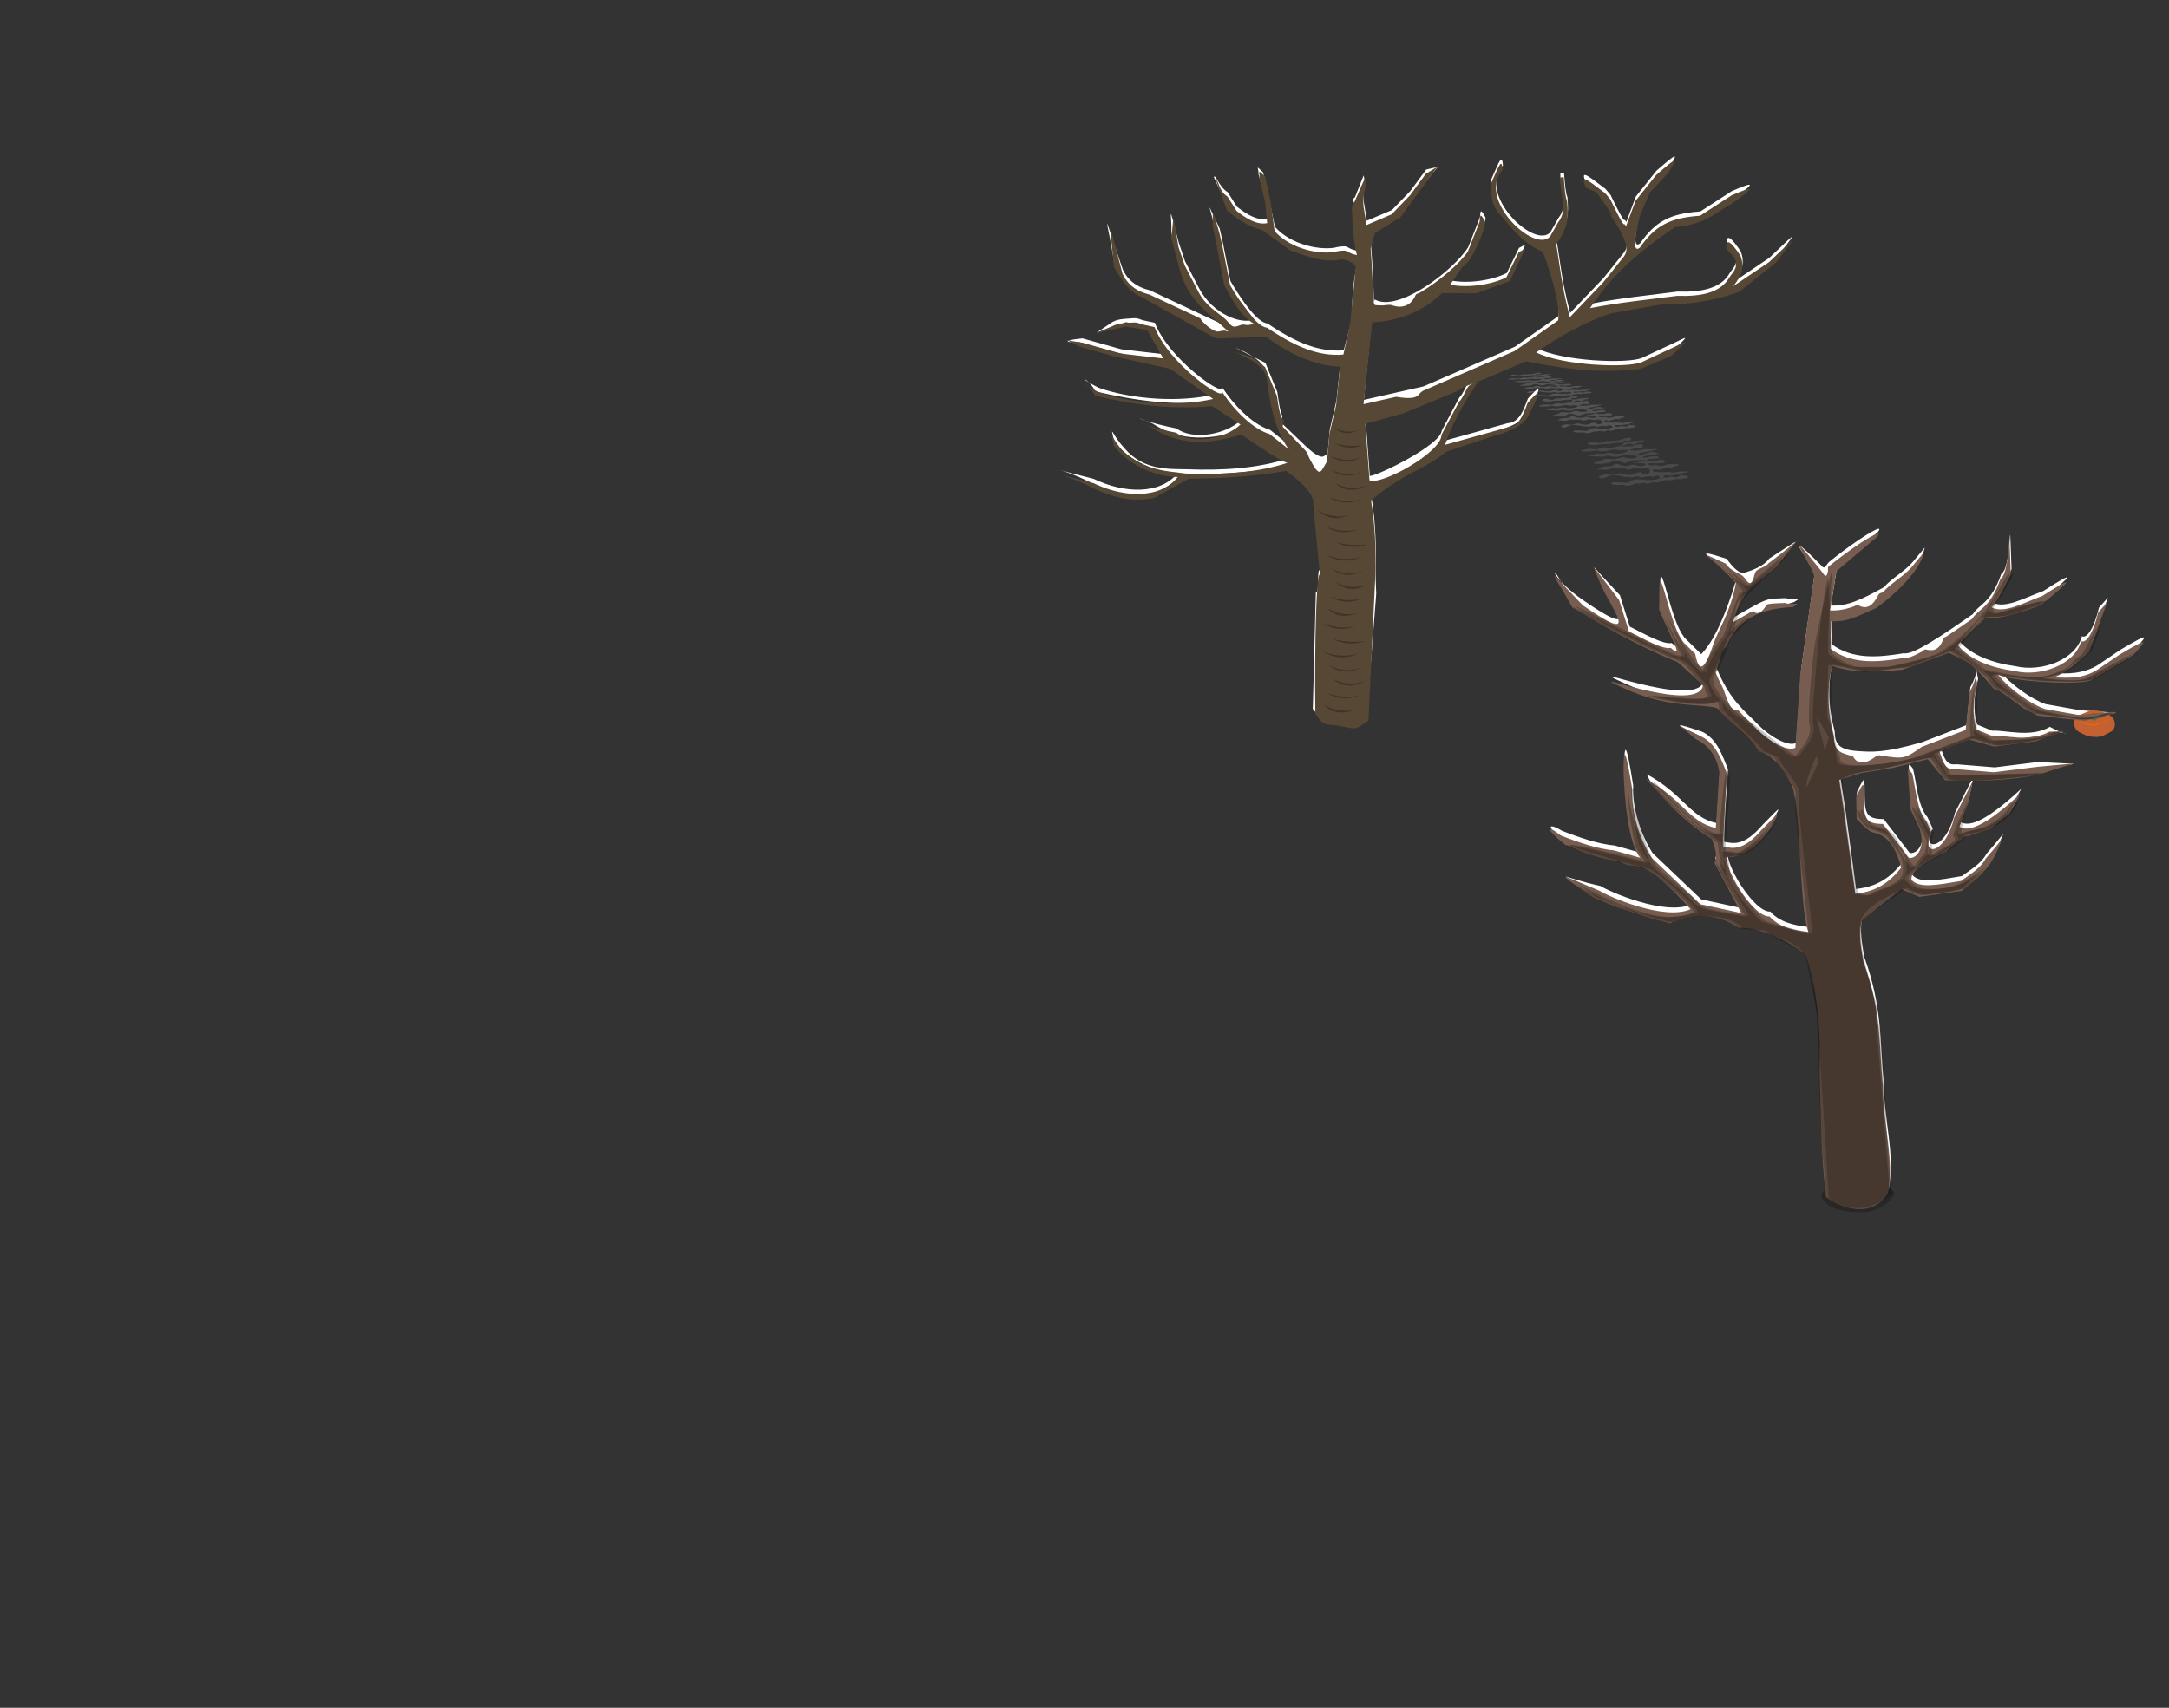 <?xml version="1.0" encoding="UTF-8" standalone="no"?>
<!DOCTYPE svg PUBLIC "-//W3C//DTD SVG 1.1//EN" "http://www.w3.org/Graphics/SVG/1.1/DTD/svg11.dtd">
<svg width="1200" height="945" viewBox="0 0 1200 945" version="1.1" xmlns="http://www.w3.org/2000/svg" xmlns:xlink="http://www.w3.org/1999/xlink" xml:space="preserve" xmlns:serif="http://www.serif.com/" style="fill-rule:evenodd;clip-rule:evenodd;stroke-linejoin:round;stroke-miterlimit:2;">
    <rect x="0" y="0" width="1200" height="945" fill="#333333" stroke="none"/>
    <g transform="matrix(0.194,0,0,0.194,549.557,-11.526)">
        <g transform="matrix(5.144,0,0,5.144,-4012.44,-1132.17)">
            <path d="M833.008,443.713C829.936,440.746 828.302,441.545 838.424,446.679C857.874,453.422 883.791,454.695 902.025,450.494L878.142,433.742L847.023,426.838L827.703,421.38C820.549,421.721 817.108,420.527 829.456,419.268L851.1,425.345L874.408,428.041L865.411,412.256L853.543,410.327L837.357,416.024L846.091,410.188C849.125,408.539 852.407,408.473 855.44,408.259C858.84,408.021 859.346,407.81 862.745,409.175L869.567,410.627C877.109,430.374 907.184,451.675 907.184,446.792C915.072,458.758 925.482,467.706 933.37,469.944L944.005,478.425C938.102,470.493 934.03,458.288 932.097,441.093C931.863,436.595 929.029,432.747 924.079,429.428L914.254,424.483C918.099,425.989 921.399,427.631 924.079,429.428L930.864,432.843L937.449,449.004C940.423,470.886 941.332,456.426 939.43,465.82L952.743,478.601C965.993,491.209 963.162,480.024 965.168,485.136L966.558,469.809L970.234,453.885L972.448,432.583C959.573,432.258 944.267,425.941 931.391,415.887L919.675,416.421L903.639,416.987L861.887,393.754C857.479,392.068 852.647,387.41 847.023,377.211C842.872,351.062 839.171,344.509 851.809,381.096C855.55,389.262 862.931,391.686 866.672,392.555L910.523,413.107L895.629,399.791C888.953,392.282 885.585,387.501 882.44,374.694L878.736,360.997C879.096,350.272 876.262,341.364 882.861,366.293L886.275,376.423L893.84,391.01C901.667,406.298 917.967,411.719 924.574,408.726L908.217,387.467L903.983,365.23L901.777,354.217C899.924,345.309 897.425,341.712 905.487,358.352L907.114,365.399L911.483,387.475C918.175,398.946 926.568,410.585 932.032,411.005C946.992,421.213 960.546,427.124 974.266,425.866L978.885,408.4C978.779,397.382 979.53,387.268 981.856,377.467C981.413,375.237 977.34,373.542 973.369,373.076C962.734,375.283 953.244,370.925 945.04,368.268L928.776,356.533C923.888,355.575 918.103,353.046 909.685,345.91L902.302,329.909C903.024,327.548 905.138,335.401 909.978,338.221L915.051,346.212C920.88,350.884 926.624,354.06 932.018,352.993L930.879,341.393L927.092,328.52C927.121,324.146 925.067,323.041 929.565,327.216L932.404,339.657L936.121,357.392C945.149,367.721 962.621,370.988 971.173,368.536C978.117,367.524 974.861,369.296 981.806,370.717C979.512,363.426 977.902,340.822 980.439,341.166L985.34,328.862C986.728,334.641 984.764,335.919 985.388,343.489L987.112,354.029L1001.03,348.105L1011.23,337.52L1019.98,325.639L1026.36,324.221L1005.85,349.796L991.881,358.357L989.358,366.878C991.642,395.76 990.418,401.704 991.484,397.689C1004.31,405.137 1034.96,381.875 1043.28,368.72L1049.62,352.643C1050.43,350.774 1049.25,345.482 1052.76,352.022C1053.98,353.242 1046.16,374.368 1040.26,377.211L1033.5,387.127C1043.67,389.214 1057.37,386.854 1064.66,383.011L1071.48,369.115L1075.01,367.214L1066.67,385.046L1048.15,391.898L1028.93,391.785C1018.38,402.267 1004.11,407.266 989.911,408.019L985.429,453.387L1018.57,445.89L1069.24,423.871L1093.34,406.909C1094.3,399.266 1091.21,386.32 1084.85,368.94C1076.21,365.228 1070.02,359.352 1061.38,348.344C1059.13,346.045 1055.9,343.13 1056.09,331.089C1061.02,319.886 1062.03,317.01 1062.55,323.448C1047.98,339.428 1080.12,370.054 1088.84,360.421L1093.42,352.363C1098.94,345.908 1094.18,335.614 1094.38,327.829L1096.39,327.322C1096.89,333.156 1097.17,338.084 1098.31,341.025C1099.05,350.674 1098.85,355.155 1092.28,364.804C1094.21,375.841 1095.04,387.061 1099.8,405.179L1118.32,385.805L1128.47,373.145C1131.13,369.85 1135.04,366.684 1122.01,348.262C1125.17,350.468 1118.94,342.11 1114.58,335.855L1108.77,333.317C1105.24,325.445 1108.76,328.315 1119.34,336.318L1122.19,339.69C1131.98,360.001 1128.78,350.807 1130.95,354.732L1136.23,340.624L1147.63,326.34C1160.29,315.322 1159.51,316.581 1154.51,324.989L1144.31,335.855L1138.86,348.262C1134.5,365.411 1135.66,368.996 1138.64,366.559C1147.08,354.439 1155.05,350.071 1172,348.896L1189.43,337.607C1198.61,333.665 1206.55,330.531 1188.99,342.558C1181.52,346.552 1175.47,353.637 1158.26,355.196C1128.9,374.561 1117.9,389.859 1111.01,400.139C1126.25,397.08 1145.42,395.152 1159.44,393.309C1172.6,393.752 1183.41,391.645 1188.3,383.032C1189.77,380.442 1196.62,375.441 1186.64,367.684C1186.01,360.82 1188.97,362.937 1194.43,371.11C1196.63,377.259 1195.46,381.834 1190.37,387.983L1210.21,374.638C1228.99,356.645 1223.73,361.817 1214.23,374.761L1193.81,391.021C1178.96,396.483 1162.92,398.508 1151.74,397.889L1122.92,402.968C1108.01,407.483 1091.21,417.725 1081.16,424.669C1095.5,431.969 1131.31,433.462 1139.58,430.121L1152.09,424.28C1165.3,418.375 1167.68,415.652 1156.19,426.508L1139.02,433.787C1117.39,436.421 1098.44,434.269 1075.59,429.606L1049.49,440.687C1048.85,441.495 1048.15,442.372 1047.38,443.312C1040.79,452.985 1033.71,466.25 1030.63,475.922L1065.01,466.337C1071.34,465.878 1073.6,460.161 1076.4,452.647C1082.81,445.652 1085.13,443.521 1077.42,458.586C1074.68,465.831 1064.74,469.053 1057.59,471.007L1031.21,479.766C1019.19,489.822 1006.5,491.949 989.601,506.845C991.891,520.221 992.386,535.27 992.008,547.842L992.019,553.174L992.308,560.854L987.002,629.19C974.062,636.022 964.342,633.873 957.138,624.707L958.82,560.296C961.086,559.724 959.17,546.433 961.223,547.783L957.522,509.106C958.326,503.757 952.336,497.508 942.557,490.395C927.077,492.992 908.506,494.726 888.616,494.677L869.319,505.415C853.755,508.258 844.035,504.034 829.687,497.143C824.397,494.685 819.292,492.978 817.438,492.394L817.438,492.393C816.399,492.09 816.522,492.105 817.438,492.394C819.266,492.927 824.688,494.446 835.715,497.192C852.427,505.241 872.493,506.17 882.458,493.752C870.655,493.92 855.178,487.243 847.023,476.465C844.726,465.972 845.398,472.242 852.802,480.268C863.401,492.688 877.529,491.595 886.913,491.85C907.534,492.668 927.059,491.274 943.271,485.919C939.723,485.189 929.167,478.017 917.683,470.232C901.151,475.271 884.619,477.166 868.087,466.37C859.936,462.87 859.259,463.263 864.94,465.058L864.94,465.058L864.944,465.059C868.327,466.128 873.961,467.693 881.611,469.228C890.876,476.063 909.157,472.421 917.206,464.663L901.455,454.448C878.281,456.474 859.738,453.961 836.564,448.69C835.549,446.509 834.175,444.84 833.009,443.713L833.008,443.713L833.008,443.713ZM1046.14,442.006C1047.55,441.548 1048.76,441.141 1049.49,440.687C1049.01,440.397 1048.32,440.877 1046.14,442.006C1043.43,442.891 1039.99,443.967 1037.91,445.946L1007.77,458.39L986.442,464.315L988.729,495.572C993.25,495.456 1028.05,478.394 1028.62,470.427L1038.36,452.113C1040.8,449.735 1042.17,444.835 1044.05,443.055C1044.87,442.66 1045.56,442.31 1046.14,442.006Z" style="fill:white;"/>
        </g>
        <g transform="matrix(5.144,0,0,5.144,-4004.64,-1118.52)">
            <path d="M831.326,443.433C828.254,440.466 826.62,441.265 836.742,446.399C856.192,453.142 882.109,454.415 900.343,450.214L876.46,433.462L845.341,426.558L826.021,421.1C817.226,415.862 814.521,417.171 827.774,418.989L849.418,425.066L872.725,427.762L863.728,411.977L851.861,410.047L834.537,414.038L844.409,409.908C847.442,408.259 850.724,408.193 853.758,407.98C857.157,407.741 857.663,407.53 861.063,408.895L867.885,410.347C875.426,430.094 905.502,451.395 905.502,446.512C913.39,458.479 923.799,467.426 931.688,469.664L942.322,478.145C936.419,470.213 932.347,458.009 930.415,440.813C930.18,436.315 927.347,432.467 922.397,429.148L912.572,424.203C916.416,425.709 920.848,426.346 923.527,428.143L929.182,432.564L935.767,448.725C938.74,470.606 940.78,456.146 938.878,465.54L951.061,478.321C952.87,480.043 953.079,481.866 953.813,483.256C959.704,494.421 959.728,491.069 963.486,484.857L964.876,469.529L968.552,453.606L970.766,432.303C957.891,431.978 942.584,425.661 929.709,415.607L917.993,416.141L901.957,416.707L860.205,393.474C855.797,391.788 850.965,387.13 845.341,376.931C843.195,350.908 840.515,344.418 850.126,380.816C853.868,388.982 861.248,391.406 864.99,392.275L893.345,405.564C893.961,407.521 900.518,413.134 903.015,412.833L906.507,412.265L908.841,412.827L893.947,399.512C887.27,392.002 883.903,387.221 880.757,374.415L877.054,360.717C879.043,350.117 877.038,341.273 881.179,366.013L884.592,376.144L892.158,390.73C896.189,398.604 902.432,401.763 907.418,406.204C908.217,406.916 910.079,409.719 911.564,410.042C913.086,410.373 914.992,409.385 916.104,409.051C917.284,408.697 918.475,409.275 919.529,409.209C920.811,409.129 921.95,408.873 922.892,408.446C915.133,403.923 911.136,395.22 906.534,387.187L902.3,364.95L900.095,353.937C900.296,345.828 899.372,342.844 903.805,358.073L905.432,365.12L909.801,387.195C916.493,398.666 924.885,410.305 930.349,410.725C945.309,420.934 958.864,426.844 972.583,425.586L976.286,408.273C977.25,398.504 978.459,388.593 979.41,377.187C978.966,374.957 975.657,373.262 971.687,372.796C961.051,375.003 951.561,370.645 943.358,367.988L927.094,356.253C922.206,355.295 916.421,352.766 908.003,345.63L902.15,329.511C902.872,327.15 903.456,335.121 908.295,337.941L913.369,345.932C919.198,350.604 924.941,353.78 930.336,352.713L929.197,341.113L926.116,328.24C926.145,323.866 924.68,322.643 929.177,326.818L932.252,340.908L934.438,357.112C943.467,367.441 960.938,370.708 969.49,368.256C976.435,367.244 973.178,369.016 980.123,370.437C977.83,363.146 976.22,340.543 978.756,340.887L984.475,327.746C985.864,333.525 983.082,335.639 983.706,343.21L985.43,353.749L999.348,347.825L1009.55,337.24L1018.29,325.359L1024.72,321.399L1004.17,349.516L990.199,358.077L987.675,366.599C989.29,387.008 988.678,396.198 989.851,397.882C990.256,398.463 992.374,398.176 993.336,398.315C995.202,398.583 997.51,397.533 999.751,398.305C1005.35,400.232 1010.18,398.364 1012.61,392.637C1012.97,391.772 1014.26,391.713 1015.08,391.225C1026.13,384.686 1037.11,375.085 1041.6,368.441L1047.93,352.363C1048.75,350.494 1047.57,345.202 1051.08,351.742C1052.3,352.962 1044.48,374.088 1038.58,376.931L1031.81,386.847C1041.99,388.934 1055.69,386.574 1062.97,382.732L1069.79,368.835L1073.33,366.934L1064.99,384.766L1046.46,391.618L1027.25,391.505C1016.7,401.987 1002.73,406.987 988.534,407.739L983.747,453.107L1001.81,449.022C1015.47,451.199 1013.14,447.494 1016.89,445.61L1067.56,423.591L1091.66,406.629C1092.62,398.986 1089.52,386.04 1083.17,368.66C1074.53,364.949 1068.34,359.072 1059.69,348.064C1057.45,345.765 1054.21,342.85 1054.4,330.809C1059.34,319.607 1060.35,316.73 1060.87,323.168C1046.29,339.148 1078.43,369.774 1087.16,360.141L1091.74,352.083C1097.26,345.628 1092.5,335.334 1092.7,327.549L1094.71,327.042C1095.2,332.877 1095.49,337.804 1096.63,340.745C1097.37,350.394 1097.16,354.875 1090.6,364.524C1092.53,375.562 1093.36,386.781 1098.12,404.899L1116.64,385.526L1126.79,372.865C1129.45,369.57 1133.36,366.404 1120.33,347.982C1123.49,350.189 1117.26,341.83 1112.9,335.575L1107.09,333.037C1103.56,325.165 1107.08,328.035 1117.65,336.038L1120.5,339.41C1130.3,359.721 1127.09,350.527 1129.27,354.452L1134.55,340.345L1145.95,326.06C1158.61,315.042 1157.83,316.302 1152.83,324.709L1142.62,335.575L1137.18,347.982C1132.81,365.131 1133.98,368.716 1136.96,366.279C1145.4,354.159 1153.37,349.791 1170.32,348.616L1187.74,337.328C1196.92,333.385 1204.87,330.251 1187.31,342.278C1179.84,346.272 1173.79,353.357 1156.58,354.916C1127.21,374.281 1116.22,389.579 1109.33,399.859C1124.56,396.8 1143.73,394.872 1157.75,393.029C1170.92,393.472 1181.73,391.365 1186.62,382.752C1188.09,380.162 1194.94,375.161 1184.96,367.404C1184.33,360.54 1187.29,362.657 1192.75,370.83C1194.95,376.979 1193.77,381.554 1188.68,387.703L1208.53,374.358C1227.31,356.365 1222.05,361.538 1212.54,374.481L1192.13,390.741C1177.28,396.203 1161.24,398.228 1150.06,397.609L1121.24,402.688C1106.33,407.204 1089.53,417.446 1079.48,424.389C1093.82,431.689 1129.63,433.182 1137.89,429.841L1150.41,424C1163.62,418.095 1166,415.372 1154.51,426.228L1137.33,433.507C1115.71,436.141 1096.76,433.989 1073.91,429.326L1047.8,440.407C1047.17,441.215 1046.46,442.092 1045.7,443.033C1039.1,452.705 1032.02,465.97 1028.95,475.642L1063.33,466.057C1069.66,465.598 1071.91,459.881 1074.72,452.367C1081.12,445.372 1083.45,443.241 1075.74,458.306C1073,465.551 1063.06,468.774 1055.91,470.727L1029.53,479.486C1017.51,489.542 1004.82,491.669 987.919,506.566C990.209,519.941 990.704,534.99 990.325,547.562L986.48,628.569C981.338,632.241 980.027,633.17 976.824,632.724C974.355,632.38 970.705,631.288 963.533,630.658C960.529,630.394 958.66,627.218 957.016,624.571C956.546,585.389 957.59,546.221 959.541,547.504L955.84,508.826C956.644,503.477 950.653,497.228 940.875,490.115C925.395,492.712 906.824,494.446 886.934,494.397L867.637,505.135C852.073,507.978 842.352,503.754 828.005,496.864C822.715,494.405 817.61,492.698 815.756,492.114L815.755,492.114C814.716,491.81 814.84,491.825 815.756,492.114C817.583,492.648 823.006,494.166 834.032,496.912C850.745,504.961 870.811,505.89 880.776,493.472C868.973,493.64 853.496,486.963 845.341,476.186C843.043,465.692 843.716,471.963 851.119,479.988C863.094,490.345 876.512,490.318 885.231,491.57C905.852,492.388 925.377,490.994 941.589,485.639C938.041,484.909 927.485,477.737 916,469.952C899.468,474.991 882.936,476.886 866.404,466.09C858.253,462.59 857.577,462.984 863.258,464.778L863.262,464.779C866.645,465.848 872.279,467.413 879.928,468.948C889.194,475.784 907.475,472.141 915.524,464.383L899.772,454.168C876.599,456.194 858.055,453.681 834.882,448.41C833.866,446.229 832.493,444.56 831.326,443.433L831.326,443.433ZM1044.46,441.727C1045.87,441.268 1047.08,440.861 1047.8,440.407C1047.33,440.117 1046.63,440.597 1044.46,441.727C1041.75,442.611 1038.31,443.687 1036.23,445.666L1006.09,458.11L984.76,464.035L987.047,495.292C993.634,498.39 1027.26,479.503 1026.94,470.148L1036.68,451.833C1039.12,449.456 1040.49,444.555 1042.36,442.775C1043.18,442.38 1043.88,442.03 1044.46,441.727Z" style="fill:rgb(86,72,53);"/>
        </g>
        <g transform="matrix(5.144,0,0,5.144,-4016.74,-1122.34)">
            <path d="M980.861,623.452C975.65,624.416 970.176,624.068 964.034,620.374C969.28,625.747 974.993,625.535 980.861,623.452Z" style="fill-opacity:0.27;"/>
        </g>
        <g transform="matrix(5.144,0,0,5.144,-4008.46,-1398.08)">
            <path d="M980.861,623.452C975.65,624.416 970.176,624.068 964.034,620.374C969.28,625.747 974.993,625.535 980.861,623.452Z" style="fill-opacity:0.27;"/>
        </g>
        <g transform="matrix(5.189,0,0,4.897,-4076.24,-1522.56)">
            <path d="M980.861,623.452C975.65,624.416 970.176,624.068 964.034,620.374C969.28,625.747 974.993,625.535 980.861,623.452Z" style="fill-opacity:0.27;"/>
        </g>
        <g transform="matrix(5.144,0,0,5.144,-4004.64,-1118.52)">
            <path d="M981.066,614.628C975.015,617.112 969.258,616.811 963.829,613.397C969.907,615.639 975.608,615.801 981.066,614.628Z" style="fill-opacity:0.27;"/>
        </g>
        <g transform="matrix(5.144,0,0,5.144,-3996.36,-1394.26)">
            <path d="M981.066,614.628C975.015,617.112 969.258,616.811 963.829,613.397C969.907,615.639 975.608,615.801 981.066,614.628Z" style="fill-opacity:0.27;"/>
        </g>
        <g transform="matrix(5.189,0,0,5.144,-4043.24,-1677.06)">
            <path d="M981.066,614.628C975.015,617.112 969.258,616.811 963.829,613.397C969.907,615.639 975.608,615.801 981.066,614.628Z" style="fill-opacity:0.27;"/>
        </g>
        <g transform="matrix(5.144,0,0,5.144,-3992.54,-1118.52)">
            <path d="M981.887,606.83C976.004,608.613 970.122,608.684 964.239,605.188C970.122,610.495 976.004,609.908 981.887,606.83Z" style="fill-opacity:0.27;"/>
        </g>
        <g transform="matrix(5.144,0,0,5.144,-3984.26,-1394.26)">
            <path d="M981.887,606.83C976.004,608.613 970.122,608.684 964.239,605.188C970.122,610.495 976.004,609.908 981.887,606.83Z" style="fill-opacity:0.27;"/>
        </g>
        <g transform="matrix(5.189,0,0,5.144,-4031.03,-1677.06)">
            <path d="M981.887,606.83C976.004,608.613 970.122,608.684 964.239,605.188C970.122,610.495 976.004,609.908 981.887,606.83Z" style="fill-opacity:0.27;"/>
        </g>
        <g transform="matrix(5.144,0,0,5.144,-4004.64,-1118.52)">
            <path d="M982.503,599.032C976.833,601.204 970.84,601.323 964.239,597.595C970.327,602.73 976.415,601.974 982.503,599.032Z" style="fill-opacity:0.27;"/>
        </g>
        <g transform="matrix(5.144,0,0,5.144,-3996.36,-1394.26)">
            <path d="M982.503,599.032C976.833,601.204 970.84,601.323 964.239,597.595C970.327,602.73 976.415,601.974 982.503,599.032Z" style="fill-opacity:0.27;"/>
        </g>
        <g transform="matrix(5.189,0,0,5.144,-4043.24,-1677.06)">
            <path d="M982.503,599.032C976.833,601.204 970.84,601.323 964.239,597.595C970.327,602.73 976.415,601.974 982.503,599.032Z" style="fill-opacity:0.27;"/>
        </g>
        <g transform="matrix(5.144,0,0,5.144,-4014.83,-1121.06)">
            <path d="M982.913,591.85C976.346,593.64 969.78,593.485 963.213,590.618C969.464,594.655 976.041,594.954 982.913,591.85Z" style="fill-opacity:0.27;"/>
        </g>
        <g transform="matrix(5.144,0,0,5.144,-4006.55,-1396.81)">
            <path d="M982.913,591.85C976.346,593.64 969.78,593.485 963.213,590.618C969.464,594.655 976.041,594.954 982.913,591.85Z" style="fill-opacity:0.27;"/>
        </g>
        <g transform="matrix(4.488,0,0,5.144,-3363.93,-1679.61)">
            <path d="M982.913,591.85C976.346,593.64 969.78,593.485 963.213,590.618C969.464,594.655 976.041,594.954 982.913,591.85Z" style="fill-opacity:0.27;"/>
        </g>
        <g transform="matrix(5.144,0,0,5.144,-3995.72,-1114.06)">
            <path d="M982.708,583.641C976.908,584.288 970.965,583.937 964.855,582.41C970.96,585.285 976.913,585.734 982.708,583.641Z" style="fill-opacity:0.27;"/>
        </g>
        <g transform="matrix(5.144,0,0,5.144,-3987.44,-1389.81)">
            <path d="M982.708,583.641C976.908,584.288 970.965,583.937 964.855,582.41C970.96,585.285 976.913,585.734 982.708,583.641Z" style="fill-opacity:0.27;"/>
        </g>
        <g transform="matrix(4.356,0,0,5.144,-3229.85,-1672.61)">
            <path d="M982.708,583.641C976.908,584.288 970.965,583.937 964.855,582.41C970.96,585.285 976.913,585.734 982.708,583.641Z" style="fill-opacity:0.27;"/>
        </g>
        <g transform="matrix(5.144,0,0,5.144,-4026.29,-1122.34)">
            <path d="M983.734,576.869C977.863,578.175 971.757,577.958 965.265,575.228C970.938,578.995 977.129,579.312 983.734,576.869Z" style="fill-opacity:0.27;"/>
        </g>
        <g transform="matrix(5.144,0,0,5.144,-4018.01,-1398.08)">
            <path d="M983.734,576.869C977.863,578.175 971.757,577.958 965.265,575.228C970.938,578.995 977.129,579.312 983.734,576.869Z" style="fill-opacity:0.27;"/>
        </g>
        <g transform="matrix(3.75,0,0,5.144,-2649.37,-1680.88)">
            <path d="M983.734,576.869C977.863,578.175 971.757,577.958 965.265,575.228C970.938,578.995 977.129,579.312 983.734,576.869Z" style="fill-opacity:0.27;"/>
        </g>
        <g transform="matrix(4.385,0.362,0,4.385,-291.702,-709.997)">
            <g transform="matrix(-0.964,0.265,0.265,0.964,1002.01,-95.327)">
                <path d="M603.216,861.614C613.594,871.419 628.561,871.705 643.572,856.351C638.7,825.912 633.515,807.638 626.12,777.483C620.014,756.334 613.021,730.515 614.813,701.467C623.864,691.203 638.195,679.437 653.317,676.762C661.98,666.966 677.194,661.72 696.566,665.665C721.993,653.663 728.546,648.588 741.696,639.86C763.71,619.965 760.57,626.288 735.857,636.94C731.733,641.169 699.657,663.733 680.761,659.397C704.855,616.211 707.163,630.703 718.282,620.739C729.013,617.008 739.554,611.14 749.979,603.963C761.064,593.734 758.992,590.225 751.288,597.493C740.422,604.425 729.738,610.444 719.678,613.298L704.125,621.074C709.621,610.476 703.801,580.945 700.196,565.796C695.8,548.783 694.457,549.971 697.573,577.76C702.374,591.806 701.09,610.039 696.792,622.569L673.586,657.485L648.925,667.923L657.414,633.41C653.383,627.684 655.169,623.231 654.856,618.125C663.867,609.524 671.673,599.116 678.529,587.282C681.906,584.438 685.45,582.205 686.92,572.433C666.792,589.257 666.798,604.679 650.56,611.497L638.691,576.963C637.55,566.845 640.694,558.869 648.329,553.138C662.903,542.72 658.674,543.976 643.902,552.54C635.576,559.02 635.258,569.816 633.964,578.932C633.964,578.932 647.645,617.975 648.924,624.15C643.377,626.085 637.484,629.816 621.325,618.107C605.703,608.27 605.287,607.325 615.993,618.55C631.985,632.21 642.436,632.513 647.787,630.972C653.084,635.386 642.345,672.118 631.373,673.465C627.469,680.884 619.1,684.955 609.128,687.823C610.79,670.893 592.849,611.526 594.347,594.018C597.068,581.318 602.108,572.18 609.468,568.758C613.935,556.215 621.368,549.864 629.108,536.421C640.825,530.89 659.926,531.031 685.17,512.922C715.297,491.309 645.846,537.314 634.716,521.492C633.522,519.794 636.573,517.328 638.122,514.427L646.441,502.811C669.519,487.77 686.059,472.503 704.588,455.946C706.688,447.34 708.907,440.606 710,437.006C711.98,430.486 713.477,438.84 697.45,455.808C667.374,487.651 678.573,464.449 682.171,446.19C685.78,432.416 688.635,430.662 673.281,456.812L672.374,477.714C663.897,484.377 653.928,493.173 648.36,493.073C641.497,503.042 646.831,485.496 649.253,467.569C644.508,452.545 642.849,440.052 642.67,461.555C642.513,482.607 640.852,487.115 639.162,491.311L631.3,503.625C623.153,498.387 612.402,487.622 595.484,460.418C608.221,443.643 621.093,434.486 598.535,446.892C596.113,452.829 593.042,458.226 589.174,457.725C584.771,457.156 576.549,456.401 571.149,451.839C542.661,441.187 549.204,442.497 566.165,454.813L585.04,464.25C597.54,470.92 602.939,484.716 604.872,484.751C577.248,475.732 580.752,476.855 567.266,478.7C563.635,481.164 555.132,479.727 562.91,482.191C581.144,483.92 600.289,483.495 611.987,498.54C617.666,501.366 618.229,506.484 623.909,513.858C620.717,537.094 613.079,544.176 606.572,555.364C601.718,562.93 592.104,572.347 585.734,570.816L569.955,525.6L544.412,466.268C541.985,466.145 561.914,425.54 538.238,463.661C537.271,465.217 534.961,461.983 533.302,461.162C529.716,459.388 526.091,457.679 522.579,456.092C505.15,448.219 490.487,443.355 497.131,448.479L528.968,464.966L539.732,488.792C529.33,491.282 519.007,488.774 502.539,483.682C496.454,479.222 486.532,476.24 480.024,471.541L469.589,463.768C475.233,475.557 499.439,488.625 509.638,492.823C526.799,496.699 531.308,497.917 540.88,495.718L546.077,512.91C535.133,525.511 518.129,527.05 501.111,527.503C495.835,529.909 473.685,521.066 450.103,511.268C444.633,505.783 436.767,506.932 424.924,489.455C416.527,487.044 406.141,439.098 417.539,487.707C424.58,495.892 431.59,504.218 435.598,506.339C428.621,512.096 414.163,507.24 401.052,505.331C377.052,496.276 377.621,497.982 402.758,510.447C415.358,513.364 435.99,515.038 440.99,511.874L463.828,525.868C458.514,536.8 446.163,544.238 431.752,549.106C416.236,556.095 391.953,552.416 383.998,538.302C381.531,540.566 375.11,535.336 368.079,522.386L360.688,517.269L380.854,546.18C394.483,553.832 399.394,556.153 407.601,557.842C401.924,560.188 388.83,562.276 378.296,558.147L361.863,551.53C336.441,542.888 343.447,546.56 353.297,553.654L385.037,564.186C395.484,565.502 435.909,555.018 443.054,549.465C438.213,559.973 426.773,572.135 418.901,576.579L398.121,584.466C364.487,593.521 372.466,590.179 395.367,588.902L424.784,579.763L432.674,573.301C438.165,567.163 444.184,559.432 448.239,557.634C458.1,537.68 462.584,536.124 470.748,529.746L503.848,534.728C525.002,532.705 537.138,530.093 548.055,523.759C559.564,545.956 558.759,563.096 559.017,568.209C560.992,575.832 559.686,580.146 548.015,583.221C539.334,585.432 531.753,587.918 504.522,585.491L473.368,580.144L464.352,556.86C455.465,547.396 457.737,543.788 457.947,552.517C462.915,561.469 466.817,570.714 466.346,581.163L457.947,586.752C448.943,587.92 434.482,596.026 420.17,591.322C406.465,603.03 407.277,593.722 430.196,595.684L457.947,594.018L472.685,586.628L493.879,590.617C493.356,597.776 493.398,603.279 486.718,603.461L462.513,610.087L433.899,611.92C398.455,620.679 410.788,616.346 432.506,616.956C454.645,617.273 475.111,613.823 495.093,609.285L502.775,593.932L526.98,595.16L548.297,594.587L563.078,596.293L565.352,616.19L572.433,669.631C565.438,670.073 553.207,670.543 538.626,658.85C538.206,650.4 539.435,636.885 551.143,632.983C552.682,632.025 555.198,628.587 558.645,622.783L555.119,608.8C546.165,598.596 547.877,600.254 551.051,612.792C553.975,624.05 553.045,627.094 542.685,629.121L531.872,653.475C528.313,655.14 519.428,651.123 519.927,636.438L522.409,623.477L519.224,607.002C517.204,599.076 517.749,594.973 515.19,601.055C515.38,610.634 518.645,625.14 514.262,633.194L512.871,641.116C524.779,653.46 508.989,657.513 495.83,633.697L477.747,613.239L484.001,625.746L494.048,640.131C488.497,645.348 474.486,641.233 449.22,626.735L459.534,637.879L474.959,645.185L492.996,647.201C499.876,650.265 504.535,652.589 506.868,654.137C528.503,659.548 533.544,663.774 533.929,667.668C530.591,674.077 517.916,673.985 502.419,674.315C495.622,671.286 487.693,668.809 482.79,663.332C464.973,650.632 466.808,650.299 473.253,658.829C478.199,665.192 484.291,671.069 493.55,675.603L503.59,680.627L531.81,679.295L541.969,672.294L572.433,686.92C577.766,695.354 578.02,705.507 578.961,713.063C575.731,747.267 583.958,769.306 587.87,793.689C594.579,817.334 592.997,841.479 603.216,861.614Z" style="fill:white;"/>
            </g>
            <g transform="matrix(1,3.07907e-16,-1.36403e-16,1.049,335.868,-149.481)">
                <g transform="matrix(0.338,-0.197,0.423,0.177,-26.312,343.308)">
                    <path d="M-430.317,1481.07C-430.317,1471.06 -434.699,1463.01 -444.711,1463.01L-461.005,1461.23C-471.017,1461.23 -489.877,1476.33 -489.877,1486.34L-489.877,1492.24C-489.877,1502.26 -481.749,1510.38 -471.738,1510.38L-458.481,1510.38C-448.469,1510.38 -429.811,1495.45 -429.811,1485.44L-430.317,1481.07Z" style="fill:rgb(195,97,50);"/>
                </g>
                <g transform="matrix(1.109,-0.092,1.45667e-16,1.118,-1094.39,118.899)">
                    <path d="M1388.51,632.372C1381.68,631.789 1381.04,630.173 1379.7,628.942C1381.27,629.971 1383.43,631.432 1388.34,631.7C1388.95,631.704 1390.11,631.893 1391.02,631.451C1394.49,631.014 1396.4,629.514 1397.95,627.596C1397.67,628.77 1396.75,630.582 1391.13,632.217C1391.06,632.389 1389.03,632.564 1388.51,632.372Z" style="fill:rgb(226,107,4);"/>
                </g>
                <g transform="matrix(0.378,-0.031,-3.25615e-17,0.378,-27.078,343.882)">
                    <path d="M1237.72,1025.2L1245.87,1021.94L1252.57,1018.86L1251.66,1018.14L1258.91,1022.48L1269.23,1025.2L1258.37,1029L1253.3,1032.63L1245.87,1028.28L1237.72,1025.2Z" style="fill:rgb(105,103,71);"/>
                </g>
            </g>
            <g transform="matrix(-0.964,0.265,0.265,0.964,1001.48,-92.126)">
                <path d="M603.216,861.614C613.594,871.419 628.561,871.705 643.572,856.351C638.7,825.912 633.515,807.638 626.12,777.483C620.014,756.334 613.021,730.515 614.813,701.467C623.864,691.203 638.195,679.437 653.317,676.762C661.98,666.966 677.194,661.72 696.566,665.665C721.993,653.663 728.546,648.588 741.696,639.86C762.722,617.328 758.801,621.567 735.857,636.94C731.733,641.169 699.657,663.733 680.761,659.397C704.855,616.211 707.163,630.703 718.282,620.739C729.013,617.008 739.554,611.14 749.979,603.963C760.382,591.255 758.555,588.636 751.288,597.493C740.422,604.425 729.738,610.444 719.678,613.298L704.125,621.074C709.621,610.476 703.801,580.945 700.196,565.796C695.8,548.783 694.457,549.971 697.573,577.76C702.374,591.806 701.09,610.039 696.792,622.569L673.586,657.485L648.925,667.923L657.414,633.41C653.383,627.684 655.169,623.231 654.856,618.125C663.867,609.524 671.673,599.116 678.529,587.282L686.92,572.433C666.792,589.257 666.798,604.679 650.56,611.497L638.691,576.963C637.55,566.845 640.694,558.869 648.329,553.138C660.023,537.234 657.986,542.665 643.902,552.54C635.576,559.02 635.258,569.816 633.964,578.932C633.964,578.932 647.645,617.975 648.924,624.15C643.377,626.085 637.484,629.816 621.325,618.107C605.703,608.27 605.287,607.325 615.993,618.55C631.985,632.21 642.436,632.513 647.787,630.972C653.084,635.386 642.345,672.118 631.373,673.465C627.469,680.884 619.1,684.955 609.128,687.823C610.79,670.893 592.849,611.526 594.347,594.018C597.068,581.318 602.108,572.18 609.468,568.758C613.935,556.215 621.368,549.864 629.108,536.421C640.825,530.89 659.926,531.031 685.17,512.922C715.297,491.309 645.846,537.314 634.716,521.492C633.522,519.794 636.573,517.328 638.122,514.427L646.441,502.811C669.519,487.77 686.059,472.503 704.588,455.946C710.492,431.749 717.338,422.352 697.45,455.808C667.374,487.651 678.573,464.449 682.171,446.19C684.242,430.079 686.419,427.295 673.281,456.812L672.374,477.714C663.897,484.377 653.928,493.173 648.36,493.073C641.497,503.042 646.831,485.496 649.253,467.569C644.508,452.545 642.849,440.052 642.67,461.555C642.513,482.607 640.852,487.115 639.162,491.311L633.743,499.798C635.263,518.154 624.966,502.6 620.023,495.297C614.909,487.741 603.88,477.794 595.484,460.418C605.757,440.554 619.114,432.007 598.535,446.892C596.321,452.984 590.552,454.521 589.174,457.725C586.97,462.853 586.1,464.525 581.607,456.534C579.799,453.32 574.144,454.369 571.149,451.839C540.465,437.994 545.298,436.817 566.165,454.813L585.04,464.25C597.54,470.92 602.939,484.716 604.872,484.751C598.959,482.821 594.472,481.355 590.939,480.261C590.229,480.041 588.89,479.97 588.845,480.125C588.322,481.931 585.217,483.005 580.705,478.798C578.865,477.083 579.064,477.389 577.266,477.432C574.639,477.494 571.998,478.053 567.266,478.7C563.635,481.164 555.132,479.727 562.91,482.191C579.334,480.084 598.714,480.157 611.987,498.54C617.666,501.366 618.229,506.484 623.909,513.858C622.985,520.582 621.835,522.834 621.542,527.651C620.579,543.459 617.171,537.953 615.486,540.998C612.621,546.175 609.483,550.358 606.572,555.364C601.718,562.93 592.104,572.347 585.734,570.816L569.955,525.6L544.412,466.268C541.113,464.319 559.056,419.558 538.238,463.661C537.741,464.713 536.857,469.303 534.404,464.07C534.02,463.25 533.907,461.461 533.302,461.162C529.716,459.388 526.091,457.679 522.579,456.092C505.15,448.219 490.487,443.355 497.131,448.479L528.968,464.966L539.732,488.792C534.533,490.036 529.353,490.032 523.416,489.081C522.624,488.954 521.602,488.072 520.997,488.651C516.218,493.222 511.341,490.939 505.911,484.713C505.159,483.851 503.692,484.038 502.539,483.682C496.454,479.222 486.532,476.24 480.024,471.541L469.589,463.768C475.233,475.557 499.439,488.625 509.638,492.823C526.799,496.699 531.308,497.917 540.88,495.718L546.077,512.91C535.133,525.511 518.129,527.05 501.111,527.503C499.035,528.449 494.346,527.655 487.987,525.745C487.074,525.472 486.103,524.472 485.149,524.857C481.402,526.37 477.069,527.86 471.716,520.013C471.28,519.373 470.264,519.45 469.527,519.162C463.405,516.766 456.812,514.056 450.103,511.268C444.633,505.783 436.767,506.932 424.924,489.455C416.527,487.044 406.141,439.098 417.539,487.707C424.58,495.892 431.59,504.218 435.598,506.339C428.621,512.096 414.163,507.24 401.052,505.331C377.052,496.276 377.621,497.982 402.758,510.447C415.358,513.364 435.99,515.038 440.99,511.874L463.828,525.868C458.514,536.8 446.163,544.238 431.752,549.106C416.236,556.095 391.953,552.416 383.998,538.302C381.531,540.566 375.11,535.336 368.079,522.386L360.688,517.269L380.854,546.18C394.483,553.832 399.394,556.153 407.601,557.842C401.924,560.188 388.83,562.276 378.296,558.147L361.863,551.53C336.441,542.888 343.447,546.56 353.297,553.654L385.037,564.186C395.484,565.502 435.909,555.018 443.054,549.465C438.213,559.973 426.773,572.135 418.901,576.579L398.121,584.466C361.809,587.514 371.261,587.473 395.367,588.902L424.784,579.763L432.674,573.301C438.165,567.163 444.184,559.432 448.239,557.634C458.1,537.68 462.584,536.124 470.748,529.746L503.848,534.728C525.002,532.705 537.138,530.093 548.055,523.759C559.564,545.956 558.759,563.096 559.017,568.209C560.591,574.284 560.081,578.257 553.903,581.177C552.329,581.921 552.672,582.078 550.302,582.703C548.645,591.007 540.019,588.011 535.861,586.039C533.489,584.914 532.316,586.037 531.173,586.415C518.409,590.632 517.7,591.177 504.522,585.491L473.368,580.144L464.352,556.86C455.465,547.396 457.737,543.788 457.947,552.517C462.915,561.469 466.817,570.714 466.346,581.163L457.947,586.752C448.943,587.92 434.482,596.026 420.17,591.322C405.392,593.65 407.061,591.838 430.196,595.684L457.947,594.018L472.685,586.628L493.879,590.617C493.356,597.776 493.398,603.279 486.718,603.461L462.513,610.087L433.899,611.92C397.054,615.586 409.947,613.29 432.506,616.956C454.645,617.273 475.111,613.823 495.093,609.285L502.775,593.932L526.98,595.16L548.297,594.587L563.078,596.293L565.352,616.19L572.433,669.631C565.438,670.073 553.207,670.543 538.626,658.85C538.206,650.4 539.435,636.885 551.143,632.983C552.682,632.025 555.198,628.587 558.645,622.783L555.119,608.8C546.165,598.596 547.877,600.254 551.051,612.792C553.975,624.05 553.045,627.094 542.685,629.121L531.872,653.475C528.313,655.14 519.428,651.123 519.927,636.438L522.409,623.477L519.224,607.002C517.204,599.076 517.749,594.973 515.19,601.055C515.38,610.634 518.645,625.14 514.262,633.194L512.871,641.116C524.779,653.46 508.989,657.513 495.83,633.697L477.747,613.239L484.001,625.746L494.048,640.131C488.497,645.348 474.486,641.233 449.22,626.735L459.534,637.879L474.959,645.185L492.996,647.201C499.876,650.265 504.535,652.589 506.868,654.137C528.503,659.548 533.544,663.774 533.929,667.668C530.591,674.077 517.916,673.985 502.419,674.315C495.622,671.286 487.693,668.809 482.79,663.332C464.973,650.632 466.808,650.299 473.253,658.829C478.199,665.192 484.291,671.069 493.55,675.603L503.59,680.627L531.81,679.295L541.969,672.294L572.433,686.92C577.766,695.354 578.02,705.507 578.961,713.063C575.731,747.267 583.958,769.306 587.87,793.689C594.579,817.334 592.997,841.479 603.216,861.614Z" style="fill:rgb(118,93,79);"/>
            </g>
            <g transform="matrix(1.173,-0.097,0,1.173,-846.807,-23.287)">
                <path d="M1239.88,888.747C1240.68,889.114 1237.99,871.183 1236.91,843.207C1235.83,815.23 1236.8,781.455 1229.38,760.458C1225.9,750.592 1205.93,747.09 1205.9,746.083C1205.87,744.981 1192.62,744.598 1191.59,743.6C1183.96,736.205 1169.71,737.177 1162.99,738.135C1162.48,738.532 1153.08,740.115 1153.41,740.994C1153.88,741.134 1153.97,741.184 1153.54,741.12C1153.47,741.08 1153.43,741.038 1153.41,740.994C1150.24,740.048 1129.23,734.973 1126.98,733.169C1125.57,732.035 1110.61,726.574 1110.61,726.574L1100.74,719.649C1112.6,725.608 1136.83,738.733 1153.94,737.846C1159.1,737.579 1163.34,736.555 1166.71,735.407C1169.89,734.324 1144.2,712.363 1141.08,711.538C1077.29,694.682 1085.45,693.371 1140.74,707.787C1141.02,707.859 1139.4,706.493 1137.93,703.858C1136.96,702.12 1135.1,699.992 1134.59,697.92C1129.76,678.553 1129.76,657.206 1131.15,672.328C1131.73,678.619 1135.02,689.515 1142.41,706.676C1145.23,713.21 1157.97,720.034 1166.4,729.311C1170.69,734.03 1177.83,734.391 1195.61,737.37C1196.03,737.441 1177.39,707.368 1179.73,708.127C1179.97,708.207 1182.09,712.82 1182.09,710.791C1182.09,708.847 1180.69,701.132 1180.46,697.669C1180.38,696.409 1179.92,696.197 1178.92,695.57C1172.62,691.629 1153.12,676.604 1141.86,662.672C1141.75,662.529 1143.79,663.247 1145.94,665.721C1154.14,675.184 1170.69,690.893 1177.31,691.482C1180.06,691.726 1181.05,692.289 1181.06,692.124C1183.25,660.903 1187.76,631.823 1182.56,698.254C1182.36,700.897 1182.74,701.889 1183.1,701.611C1183.87,701.008 1189.73,702.477 1190.19,702.39C1194.09,701.644 1206.7,692.126 1211.11,684.307C1211.91,682.891 1209.08,689.019 1205.26,693.098C1201.58,697.028 1197.82,701.616 1191.64,703.617C1190.26,704.064 1182.63,703.927 1183.65,705.585C1185.06,707.888 1184.61,712.304 1184.84,713.064C1188.08,723.866 1203.57,739.887 1204.96,740.342C1214.59,743.495 1228.54,746.297 1230.41,747.303C1231.71,748 1221.82,675.745 1223.28,671.188C1225.18,665.225 1214.13,655.14 1211.78,649.69C1211.22,648.378 1201.21,645.259 1203.15,645.734C1206.44,646.54 1180.11,623.301 1180.91,622.209C1181.26,621.747 1180.81,617.008 1178.54,618.408C1171.37,622.821 1137.79,615 1141.81,615.171C1152.45,615.623 1179.28,619.574 1173.99,613.522C1172.75,612.093 1173.79,610.864 1172.66,609.714C1166.73,603.676 1162.7,597.324 1158.8,595.763C1127.32,583.168 1097.03,564.94 1099.65,565.775C1104.35,567.276 1156.17,594.224 1156.27,592.811C1156.32,592.202 1161.96,595.635 1159.49,591.035C1157.2,586.756 1152.07,575.467 1149.95,570.75C1149.17,569.275 1148.79,568.454 1149,568.633C1149,568.633 1149.36,569.436 1149.95,570.75C1153.34,577.186 1164.35,596.084 1168.08,599.066C1169.22,599.98 1172.25,603.494 1172.08,601.75C1171.84,599.253 1178.07,588.238 1183.34,581.898C1183.67,581.494 1191.96,557.607 1192.42,557.779C1198.87,560.228 1184.7,545.657 1181.9,543.032C1181.38,542.542 1195.63,555.017 1196.34,554.414C1203.44,548.371 1217.63,536.365 1217.2,537.061C1213.43,543.102 1191.67,560.321 1190.77,564.852C1189.44,571.455 1186.76,579.984 1187.06,579.663C1187.57,579.107 1188.03,578.642 1188.41,578.288C1191.7,575.24 1205.44,563.308 1187.37,581.14C1184.43,584.047 1182.9,593.179 1176.15,605.013C1173.16,610.254 1187.45,624.035 1189.85,625.437C1202.25,632.657 1221.34,651.005 1223.16,648.695C1226.18,644.866 1233.12,637.326 1231.09,630.828C1230.04,627.488 1232.09,598.607 1234.3,585.24C1234.99,581.045 1242.84,546.376 1243.48,546.507C1243.93,546.602 1240.57,587.222 1241.6,591.574C1241.77,592.292 1250.8,599.307 1257.53,599.247C1263.93,599.19 1268.95,599.177 1272.83,599.201C1274.24,599.209 1291.36,595.708 1301.63,591.847C1304.48,590.776 1316.89,581.974 1326.48,570.36C1334.68,560.44 1340.31,547.365 1341.83,547.451C1343.22,547.529 1336.98,557.936 1330.75,566.947C1330.22,567.721 1332.42,570.048 1334.39,569.447C1370.88,558.372 1363.98,562.789 1345.15,569.179C1340.19,570.865 1334.8,571.637 1328.54,571.431C1324.93,571.312 1321.91,577.305 1319.8,579.257C1315.75,582.998 1313.3,587.483 1311.51,589.114C1311.32,589.291 1320.03,595.611 1326.67,600.613C1326.93,600.809 1343.28,604.678 1355.26,604.978C1355.67,604.989 1363.47,604.583 1369.58,601.425C1370.92,600.731 1374.28,600.362 1377.23,596.163C1378.86,593.856 1381.94,592.867 1382.74,591.337C1395.75,566.685 1389.45,580.367 1385.5,590.767L1372.99,601.311C1372.99,601.311 1371.2,602.394 1369.71,602.799C1364.49,604.225 1360.04,605.342 1360.34,605.386C1363.35,605.814 1379.27,608.083 1384.52,605.286C1437.33,577.167 1397.59,599.519 1386.7,606.222C1386.45,606.374 1381.81,607.171 1376.24,607.297C1373.21,607.365 1366.11,607.034 1365.64,607.054C1360.55,607.262 1345.72,605.691 1337.63,603.923C1336.53,603.682 1334.89,603.108 1334.12,603.084C1332.8,603.041 1332.08,604.801 1332.25,604.936C1335.63,607.711 1351.6,622.248 1358.56,623.539C1365.34,624.798 1375.68,627.566 1383.96,627.373C1389.06,627.254 1394.83,624.403 1396.35,624.704C1398.37,625.107 1395.51,625.623 1393.91,626.192C1390.5,627.406 1384.01,628.67 1380.78,628.247C1375.3,627.531 1365.19,626.085 1356.74,625.111C1353.11,624.693 1340.91,613.419 1333.68,610.643C1332.31,610.117 1329.44,604.537 1329.33,604.458C1324.8,601.22 1309.3,589.966 1308.5,590.252C1302.91,592.244 1285.9,599.411 1283.11,599.495C1277.25,599.672 1268.95,601.412 1262.26,601.89C1261.16,601.969 1241.48,597.067 1241.46,598.192C1241.16,611.877 1240.8,626.427 1241.13,627.052C1243.58,631.714 1245.6,642.95 1246.44,651.397C1246.95,656.512 1279.68,652.879 1291,648.659C1301.55,644.724 1310.76,641.228 1318.68,638.175C1319.45,637.875 1321.76,637.076 1320.98,637.291C1318.89,637.866 1321.01,611.432 1322.75,610.71C1322.9,610.644 1322.15,613.063 1322.09,615.292C1321.96,619.625 1322.24,627.82 1321.9,631.94C1321.63,635.135 1325.33,636.562 1326.85,637.299C1329.05,638.368 1331.02,640.659 1332.92,639.993C1334.25,639.526 1361.85,640.158 1364.01,635.674C1364.17,635.334 1369.98,635.258 1369.98,635.258C1369.98,635.258 1364.26,637.031 1362.35,637.88C1357.72,639.928 1344.56,641.921 1334.03,642.737C1332.54,642.852 1321.16,638.3 1319.72,638.949C1314.94,641.115 1306.14,644.458 1300.6,647.033C1298.95,647.799 1305.81,654.249 1307.04,658.645C1307.35,659.742 1359.21,658.04 1359.6,658.092C1364.21,658.712 1312.29,664.877 1306.58,661.126C1303.84,659.326 1299.07,649.321 1297.68,649.445C1292.83,649.88 1274.91,655.473 1259.4,657.416C1254,658.092 1247.56,661.678 1247.56,661.678C1248.36,670.227 1256.45,724.801 1256.45,724.801C1257.6,724.692 1262.53,727.363 1265.54,724.448C1266.8,723.227 1282.01,719.819 1282.83,713.32C1283.29,709.702 1283.2,704.372 1279.02,700.003C1276.15,696.996 1275.26,693.455 1273.29,692.264C1269.16,689.767 1265.64,689.864 1263.42,688.211C1258.71,684.716 1256.26,678.58 1258.13,678.483C1259.16,678.429 1260.41,683.967 1263.17,686.149C1266.22,688.571 1270.91,687.805 1274.48,690.945C1278.91,694.834 1281.63,704.288 1287.07,709.597C1289.39,711.866 1291.32,705.937 1292.6,704.888C1293.76,703.944 1295.08,702.577 1295.13,702.056C1295.45,698.954 1296.68,696.55 1295.96,695.125C1280.48,664.231 1291.23,679.09 1297.89,690.85C1298.38,691.715 1297.23,692.416 1297.05,694.25C1296.81,696.609 1297.14,700.22 1296.89,701.898C1296.66,703.509 1298.12,704.451 1299.46,703.215C1303.8,699.247 1314.72,695.875 1311,693.203C1309.47,692.099 1319.31,672.745 1318.7,674.197C1318.44,674.825 1311.77,692.827 1313.86,691.836C1318.59,689.594 1324.21,689.515 1327.73,687.927C1335.21,684.548 1339.24,680.537 1340.55,678.759C1346.05,671.271 1346.38,671.841 1341.4,680.338C1341.13,680.799 1335.89,685.935 1329.98,688.732C1324.34,691.4 1317.98,691.715 1317.83,691.9C1317.38,692.452 1312.48,696.962 1306.33,701.048C1301.58,704.206 1295.23,707.166 1294.91,707.502C1294.14,708.326 1280.79,715.008 1284.53,717.699C1286.01,718.764 1288.14,721.774 1293.28,722.246C1296.44,722.536 1307.11,722.785 1314.78,718.965C1329.1,711.833 1339.99,699.982 1315.89,721.736C1314.24,723.228 1293.63,725.755 1292.58,725.62C1290.36,725.338 1284.29,722.45 1282.82,721.646C1282.87,721.523 1282.78,721.447 1282.51,721.439C1282.46,721.438 1282.58,721.514 1282.82,721.646C1285.25,722.454 1261.52,729.385 1259.31,740.667C1255.7,759.111 1272.65,790.422 1267.73,790.422L1275.4,888.192C1277.32,889.32 1278.8,890.519 1278.37,891.388C1276.21,896.005 1268.22,901.498 1260.3,901.45C1246.08,901.365 1240.73,898.157 1238.06,893.363C1237.16,891.732 1238.91,889.61 1239.88,888.747ZM1229.6,665.832C1228.34,662.481 1235,648.354 1235,648.354L1236.08,652.022L1229.6,665.832ZM1235,626.561L1238.11,638.913L1239.75,645.549L1241.9,637.997L1235,626.561Z" style="fill-opacity:0.24;"/>
            </g>
            <g transform="matrix(1.173,-0.097,0,0.658,-861.739,205.768)">
                <path d="M1120.45,488.285L1114.96,487.856C1114.49,487.856 1113.85,487.782 1113.49,487.961C1113.3,488.058 1112.92,489.078 1113.02,489.273C1113.09,489.412 1113.95,489.7 1114.18,489.745C1114.7,489.85 1115.29,489.774 1115.8,489.903C1116.82,490.157 1117.99,489.648 1119.01,489.903C1119.3,489.975 1119.68,490.241 1119.95,490.375C1120.62,490.711 1121.99,490.3 1122.57,490.008C1123.23,489.68 1123.85,489.136 1124.41,488.853C1124.77,488.675 1125.69,488.891 1125.93,489.01C1126,489.046 1127.1,488.476 1127.3,488.276C1127.44,488.132 1127.96,488.39 1128.09,488.433C1128.65,488.62 1129.21,488.8 1129.82,488.8C1129.92,488.8 1130.05,488.923 1130.18,488.853C1130.79,488.55 1131.23,487.988 1131.97,487.803C1132.3,487.721 1133.93,488.199 1134.33,488.066C1134.57,487.987 1135.74,487.126 1136.01,486.858C1136.07,486.797 1137.32,486.5 1137.64,486.176C1137.72,486.096 1138.3,486.176 1138.43,486.176C1139.09,486.176 1140.1,486.389 1140.74,486.176C1140.92,486.114 1141.87,485.585 1142.26,485.389C1142.92,485.06 1143.84,485.805 1144.46,485.494C1144.84,485.305 1145.26,485.201 1145.62,485.021C1145.86,484.9 1146.33,484.992 1146.56,484.916C1147.04,484.757 1147.24,484.24 1147.51,483.972C1147.76,483.714 1147.26,483.354 1147.19,483.289C1146.67,482.766 1145.33,482.704 1144.46,482.607C1144.36,482.596 1143.8,482.543 1143.67,482.607C1143.05,482.921 1143.07,483.738 1142.52,483.919C1141.88,484.134 1140.79,483.836 1140.16,483.709C1140.02,483.681 1139.24,483.527 1139.11,483.657C1139.02,483.748 1138.47,484.107 1138.32,484.182C1137.9,484.393 1136.19,484.322 1136.12,484.182C1136.06,484.065 1135.91,483.079 1135.96,483.027C1136.06,482.928 1136.06,482.794 1136.22,482.712C1136.9,482.373 1137.61,482.712 1138.32,482.712C1138.55,482.712 1138.84,482.766 1139.06,482.712C1140.03,482.469 1141.02,482.216 1142.05,481.872C1142.27,481.798 1142.66,481.859 1142.78,481.977C1142.84,482.039 1143.26,481.977 1143.36,481.977C1144.07,481.977 1143.69,481.089 1144.36,480.927C1147.82,480.087 1147.05,479.157 1143.88,479.615C1143.76,479.633 1142.32,479.699 1141.79,479.878C1141.36,480.02 1141.17,480.402 1140.63,480.402C1139.88,480.402 1139.02,480.408 1138.37,480.087C1138.04,479.919 1137.16,480.087 1136.8,480.087C1136.46,480.087 1135.87,479.978 1135.54,480.087C1135.42,480.128 1134.25,480.167 1134.17,480.087C1134.16,480.075 1132.34,480.089 1132.02,479.982C1131.49,479.804 1130.91,479.795 1130.34,479.51C1130.16,479.421 1130.03,479.045 1129.92,478.828C1129.55,478.087 1131.07,477.689 1131.65,477.883C1131.98,477.992 1132.2,478.582 1132.55,478.408C1133.05,478.155 1134.51,477.418 1134.65,477.463C1134.95,477.565 1135.94,476.376 1136.26,476.294C1136.85,476.148 1137.54,477.089 1138.1,476.809C1138.2,476.755 1138.69,476.203 1138.74,476.151C1138.88,476.011 1141.49,474.938 1141.44,474.748C1141.16,473.609 1137.03,473.85 1136.01,474.104C1135.46,474.242 1135.21,474.664 1134.75,474.891C1134.29,475.125 1133.61,475.364 1132.91,475.364C1132.51,475.364 1131.97,475.285 1131.65,475.049C1131.35,474.822 1130.8,474.46 1130.45,474.576C1129.6,474.858 1128.44,475.247 1127.77,474.576C1127.58,474.386 1127.12,474.646 1126.93,474.261C1126.59,473.576 1127.25,473.393 1127.72,473.159C1128.11,472.963 1130.07,473.369 1130.29,473.369C1130.83,473.369 1131.41,473.431 1131.92,473.264C1132.14,473.189 1132.38,472.956 1132.6,472.844C1132.99,472.65 1133.47,473.196 1133.75,473.054C1134.08,472.893 1134.33,472.219 1134.49,471.899C1134.52,471.845 1134.61,471.548 1134.54,471.479C1134.1,471.04 1133.4,470.924 1132.7,470.692C1132.49,470.62 1131.95,470.467 1131.71,470.587C1131.44,470.721 1131.24,470.955 1131.03,471.059C1130.4,471.371 1129.37,471.584 1128.61,471.584C1127.67,471.584 1126.98,471.855 1126.14,471.269C1126.02,471.185 1125.81,471.118 1125.72,470.955C1125.39,470.289 1126.12,470.343 1126.41,470.062C1126.84,469.624 1127.45,470.011 1128.09,469.8C1128.46,469.676 1128.84,469.642 1129.24,469.642C1129.61,469.642 1130.46,469.527 1130.5,469.485C1130.7,469.282 1130.87,469.081 1130.87,468.698C1130.87,468.58 1130.89,468.369 1130.82,468.33C1129.04,467.441 1126.64,468.057 1125.04,468.855C1124.68,469.035 1123.07,469.02 1123.41,468.33C1123.61,467.949 1124.81,467.448 1125.04,467.333C1125.43,467.139 1126.03,467.388 1126.46,467.175C1127.08,466.864 1127.88,466.962 1128.3,466.546C1128.4,466.442 1128.64,466.464 1128.72,466.388C1128.86,466.245 1130.62,465.352 1130.62,465.248C1130.62,465.248 1128.72,465.706 1128.68,464.823C1128.14,464.823 1126.77,464.37 1126.11,464.7C1125.31,465.097 1124.41,465.606 1123.4,466.174C1122.04,466.942 1118.45,467.681 1121.56,465.437C1122.69,464.62 1124.36,464.78 1125.98,463.963C1129.92,461.987 1129.18,462.064 1126.47,462.489C1124.86,462.742 1122.85,461.936 1122.05,462.735C1121.71,463.079 1120.84,463.087 1120.58,463.349C1120.47,463.457 1118.59,463.468 1118.37,463.472C1116.73,463.497 1114.8,463.334 1117.38,462.366C1117.92,462.165 1117.75,461.629 1118,461.629C1118.83,461.629 1120.52,462.149 1121.32,461.752C1122.12,461.351 1121.57,459.44 1121.32,458.927C1121.12,458.541 1119.36,458.551 1119.1,458.804C1118.94,458.968 1118.53,458.886 1118.37,459.049C1117.56,459.852 1117.16,460.155 1115.66,460.155C1115.45,460.155 1111.93,460.597 1111.79,460.46C1111.28,459.941 1114.42,458.578 1114.68,458.312C1115.46,457.531 1117.1,459.582 1117.88,458.804C1118.14,458.538 1118.01,457.812 1118.37,457.698C1121.57,456.687 1123.28,454.918 1118.61,455.979C1117.49,456.233 1116.58,456.133 1115.91,456.47C1115.19,456.832 1114.52,457.33 1113.33,457.33C1113.17,457.33 1112.45,457.429 1112.35,457.33C1112.18,457.162 1111.9,456.883 1111.73,456.716C1111.51,456.488 1111.82,455.933 1111.98,455.856C1113.06,455.317 1115.05,456.742 1115.05,454.996C1115.05,454.897 1115.13,454.217 1115.05,454.136C1113.89,452.974 1111.79,454.076 1110.75,455.119C1110.23,455.639 1109.18,455.462 1108.79,455.856C1108.68,455.958 1107.86,455.856 1107.68,455.856C1106.39,455.856 1106.91,456.24 1105.63,456.24C1105.46,456.24 1103.83,456.091 1103.71,456.203C1103.03,456.889 1102.24,456.875 1101.66,457.453C1100.95,458.165 1098.75,456.85 1097.98,456.593C1096.73,456.178 1096.32,457.019 1095.89,457.453C1095.85,457.488 1095.6,458.021 1095.76,458.19C1096.95,459.371 1099.47,459.594 1100.8,458.927C1101.21,458.721 1101.96,458.84 1102.28,458.681C1103.28,458.179 1104.46,458.823 1105.25,458.519C1108.66,457.196 1114.41,456.546 1111.77,459.343C1110.56,460.618 1107.06,461.383 1106.21,461.383C1105.82,461.383 1103.83,460.692 1103.38,461.138C1102.88,461.633 1101.67,461.991 1101.17,462.489C1101.06,462.601 1100.24,462.489 1100.06,462.489C1099,462.489 1097.89,462.022 1096.87,462.243C1094.17,462.829 1091.98,464.326 1096.26,464.209C1098.08,464.158 1099.12,464.068 1100.31,463.472C1100.9,463.178 1102.29,463.723 1102.77,463.963C1103.06,464.108 1103.8,463.963 1104.12,463.963C1105.65,463.963 1106.79,463.485 1108.05,462.857C1108.85,462.455 1110.24,462.94 1110.87,463.103C1111.37,463.229 1111.86,463.698 1112.35,463.103C1112.45,462.973 1113.73,462.829 1113.8,462.98C1113.91,463.209 1115.09,462.818 1115.17,463.064C1116.14,465.965 1109.4,466.545 1108.17,465.314C1108.09,465.228 1107.34,465.191 1107.19,465.191C1105.83,465.191 1105.49,466.051 1104.12,466.051C1103.39,466.051 1102.56,466.145 1101.91,465.928C1101.68,465.854 1101.18,465.678 1100.92,465.806C1100.65,465.94 1101.02,466.389 1100.8,466.42C1098.58,466.729 1096.23,467.979 1100.68,467.894C1103.03,467.849 1104.82,468.909 1106.33,467.402C1106.39,467.337 1107.53,467.371 1107.56,467.402C1108.29,468.134 1109.93,468.262 1111,468.262C1112.32,468.262 1113.5,467.256 1114.68,466.665C1116.02,465.998 1117.75,466.788 1118.98,467.402C1119.24,467.532 1120.01,467.206 1120.21,467.402C1120.35,467.546 1120.43,467.751 1120.58,467.894C1121.08,468.393 1120.23,469.112 1119.96,469.245C1118.89,469.782 1117.06,469.807 1116.03,469.122C1114.17,467.883 1113.06,469.133 1111.37,469.982C1109.89,470.719 1107.31,469.245 1105.84,469.982C1105.38,470.212 1105.27,471.063 1104.73,471.333C1104.05,471.673 1103.65,471.68 1103.13,472.193C1103.05,472.279 1101.29,472.932 1101.41,473.053C1102.7,474.348 1106.9,473.599 1108.54,473.053C1109.31,472.798 1109.87,471.652 1110.51,471.333C1112.14,470.518 1114.37,472.77 1115.79,473.053C1116.88,473.273 1118.47,471.41 1119.64,471.018C1120.22,470.825 1121.82,471.016 1122.32,470.948C1127.28,470.282 1125.93,471.667 1119.85,473.005C1118.85,473.227 1125.3,472.791 1125.86,473.913C1126.43,475.062 1123.89,475.715 1122.91,475.387C1122.02,475.089 1120.46,474.076 1119.47,474.404C1119.04,474.547 1118.64,475.068 1118.24,475.264C1117.77,475.499 1116.01,475.381 1115.54,475.264C1114.26,474.945 1112.97,473.127 1111.61,474.036C1111.26,474.272 1111.06,474.853 1110.63,475.141C1110.37,475.311 1110.01,475.388 1109.89,475.51C1109.5,475.905 1108.61,475.411 1108.17,475.633C1107.67,475.881 1106.68,475.653 1106.33,476.001C1106.15,476.183 1104.28,477.791 1104.14,478.066C1104.08,478.194 1106.24,477.889 1106.54,478.026C1109.11,479.183 1110.71,476.694 1112.1,477.107C1113.53,477.529 1114.79,477.067 1116.25,477.067C1117.1,477.067 1118.31,478.354 1119.1,478.089C1119.78,477.864 1120.35,477.223 1121.07,476.984C1122.24,476.592 1123.48,477.475 1124.63,477.475C1125.29,477.475 1127.47,476.875 1127.95,477.352C1128.18,477.582 1128.35,478.042 1128.56,478.458C1130.03,481.356 1127.04,483.151 1124.88,480.178C1124.77,480.023 1123.26,480.455 1123.08,480.573C1122.03,481.276 1121.62,481.755 1120.45,482.143C1119.15,482.577 1117.8,481.8 1116.77,481.283C1114.93,480.364 1114.44,481.485 1112.84,482.02C1111.38,482.507 1109.29,481.46 1107.93,482.143C1107.53,482.341 1105.61,483.508 1106.18,483.85C1107.12,484.421 1107.74,485.641 1108.85,484.637C1113.4,480.491 1114.11,483.208 1115.17,482.88C1115.82,482.683 1116.54,483.212 1117.02,483.371C1118.07,483.722 1119.33,483.986 1120.45,483.986C1120.84,483.986 1121.72,484.153 1122.05,483.986C1122.6,483.714 1123.99,483.171 1124.63,483.494C1125.01,483.684 1125.74,484.536 1126.6,484.109C1127.69,483.562 1128.38,483.249 1129.67,483.249C1130.22,483.249 1130.74,483.939 1131.39,483.617C1131.65,483.485 1133.08,482.24 1133.72,482.88C1134.02,483.178 1134.41,483.938 1134.7,484.231C1135.33,484.858 1133.12,485.743 1132.86,485.828C1131.13,486.405 1128.5,486.422 1126.72,485.828C1125.47,485.412 1123.1,485.485 1122.17,486.442C1121.6,487.046 1121.03,487.998 1120.45,488.285Z" style="fill:white;fill-opacity:0.16;"/>
            </g>
            <g transform="matrix(1.017,-0.084,0,0.424,-711.407,284.35)">
                <path d="M1120.45,488.285L1114.96,487.856C1114.49,487.856 1113.85,487.782 1113.49,487.961C1113.3,488.058 1112.92,489.078 1113.02,489.273C1113.09,489.412 1113.95,489.7 1114.18,489.745C1114.7,489.85 1115.29,489.774 1115.8,489.903C1116.82,490.157 1117.99,489.648 1119.01,489.903C1119.3,489.975 1119.68,490.241 1119.95,490.375C1120.62,490.711 1121.99,490.3 1122.57,490.008C1123.23,489.68 1123.85,489.136 1124.41,488.853C1124.77,488.675 1125.69,488.891 1125.93,489.01C1126,489.046 1127.1,488.476 1127.3,488.276C1127.44,488.132 1127.96,488.39 1128.09,488.433C1128.65,488.62 1129.21,488.8 1129.82,488.8C1129.92,488.8 1130.05,488.923 1130.18,488.853C1130.79,488.55 1131.23,487.988 1131.97,487.803C1132.3,487.721 1133.93,488.199 1134.33,488.066C1134.57,487.987 1135.74,487.126 1136.01,486.858C1136.07,486.797 1137.32,486.5 1137.64,486.176C1137.72,486.096 1138.3,486.176 1138.43,486.176C1139.09,486.176 1140.1,486.389 1140.74,486.176C1140.92,486.114 1141.87,485.585 1142.26,485.389C1142.92,485.06 1143.84,485.805 1144.46,485.494C1144.84,485.305 1145.26,485.201 1145.62,485.021C1145.86,484.9 1146.33,484.992 1146.56,484.916C1147.04,484.757 1147.24,484.24 1147.51,483.972C1147.76,483.714 1147.26,483.354 1147.19,483.289C1146.67,482.766 1145.33,482.704 1144.46,482.607C1144.36,482.596 1143.8,482.543 1143.67,482.607C1143.05,482.921 1143.07,483.738 1142.52,483.919C1141.88,484.134 1140.79,483.836 1140.16,483.709C1140.02,483.681 1139.24,483.527 1139.11,483.657C1139.02,483.748 1138.47,484.107 1138.32,484.182C1137.9,484.393 1136.19,484.322 1136.12,484.182C1136.06,484.065 1135.91,483.079 1135.96,483.027C1136.06,482.928 1136.06,482.794 1136.22,482.712C1136.9,482.373 1137.61,482.712 1138.32,482.712C1138.55,482.712 1138.84,482.766 1139.06,482.712C1140.03,482.469 1141.02,482.216 1142.05,481.872C1142.27,481.798 1142.66,481.859 1142.78,481.977C1142.84,482.039 1143.26,481.977 1143.36,481.977C1144.07,481.977 1143.69,481.089 1144.36,480.927C1147.82,480.087 1147.05,479.157 1143.88,479.615C1143.76,479.633 1142.32,479.699 1141.79,479.878C1141.36,480.02 1141.17,480.402 1140.63,480.402C1139.88,480.402 1139.02,480.408 1138.37,480.087C1138.04,479.919 1137.16,480.087 1136.8,480.087C1136.46,480.087 1135.87,479.978 1135.54,480.087C1135.42,480.128 1134.25,480.167 1134.17,480.087C1134.16,480.075 1132.34,480.089 1132.02,479.982C1131.49,479.804 1130.91,479.795 1130.34,479.51C1130.16,479.421 1130.03,479.045 1129.92,478.828C1129.55,478.087 1131.07,477.689 1131.65,477.883C1131.98,477.992 1132.2,478.582 1132.55,478.408C1133.05,478.155 1134.51,477.418 1134.65,477.463C1134.95,477.565 1135.94,476.376 1136.26,476.294C1136.85,476.148 1137.54,477.089 1138.1,476.809C1138.2,476.755 1138.69,476.203 1138.74,476.151C1138.88,476.011 1141.49,474.938 1141.44,474.748C1141.16,473.609 1137.03,473.85 1136.01,474.104C1135.46,474.242 1135.21,474.664 1134.75,474.891C1134.29,475.125 1133.61,475.364 1132.91,475.364C1132.51,475.364 1131.97,475.285 1131.65,475.049C1131.35,474.822 1130.8,474.46 1130.45,474.576C1129.6,474.858 1128.44,475.247 1127.77,474.576C1127.58,474.386 1127.12,474.646 1126.93,474.261C1126.59,473.576 1127.25,473.393 1127.72,473.159C1128.11,472.963 1130.07,473.369 1130.29,473.369C1130.83,473.369 1131.41,473.431 1131.92,473.264C1132.14,473.189 1132.38,472.956 1132.6,472.844C1132.99,472.65 1133.47,473.196 1133.75,473.054C1134.08,472.893 1134.33,472.219 1134.49,471.899C1134.52,471.845 1134.61,471.548 1134.54,471.479C1134.1,471.04 1133.4,470.924 1132.7,470.692C1132.49,470.62 1131.95,470.467 1131.71,470.587C1131.44,470.721 1131.24,470.955 1131.03,471.059C1130.4,471.371 1129.37,471.584 1128.61,471.584C1127.67,471.584 1126.98,471.855 1126.14,471.269C1126.02,471.185 1125.81,471.118 1125.72,470.955C1125.39,470.289 1126.12,470.343 1126.41,470.062C1126.84,469.624 1127.45,470.011 1128.09,469.8C1128.46,469.676 1128.84,469.642 1129.24,469.642C1129.61,469.642 1130.46,469.527 1130.5,469.485C1130.7,469.282 1130.87,469.081 1130.87,468.698C1130.87,468.58 1130.89,468.369 1130.82,468.33C1129.04,467.441 1126.64,468.057 1125.04,468.855C1124.68,469.035 1123.07,469.02 1123.41,468.33C1123.61,467.949 1124.81,467.448 1125.04,467.333C1125.43,467.139 1126.03,467.388 1126.46,467.175C1127.08,466.864 1127.88,466.962 1128.3,466.546C1128.4,466.442 1128.64,466.464 1128.72,466.388C1128.86,466.245 1130.62,465.352 1130.62,465.248C1130.62,465.248 1128.72,465.706 1128.68,464.823C1128.14,464.823 1126.77,464.37 1126.11,464.7C1125.31,465.097 1124.41,465.606 1123.4,466.174C1122.04,466.942 1118.45,467.681 1121.56,465.437C1122.69,464.62 1124.36,464.78 1125.98,463.963C1129.92,461.987 1129.18,462.064 1126.47,462.489C1124.86,462.742 1122.85,461.936 1122.05,462.735C1121.71,463.079 1120.84,463.087 1120.58,463.349C1120.47,463.457 1118.59,463.468 1118.37,463.472C1116.73,463.497 1114.8,463.334 1117.38,462.366C1117.92,462.165 1117.75,461.629 1118,461.629C1118.83,461.629 1120.52,462.149 1121.32,461.752C1122.12,461.351 1121.57,459.44 1121.32,458.927C1121.12,458.541 1119.36,458.551 1119.1,458.804C1118.94,458.968 1118.53,458.886 1118.37,459.049C1117.56,459.852 1117.16,460.155 1115.66,460.155C1115.45,460.155 1111.93,460.597 1111.79,460.46C1111.28,459.941 1114.42,458.578 1114.68,458.312C1115.46,457.531 1117.1,459.582 1117.88,458.804C1118.14,458.538 1118.01,457.812 1118.37,457.698C1121.57,456.687 1123.28,454.918 1118.61,455.979C1117.49,456.233 1116.58,456.133 1115.91,456.47C1115.19,456.832 1114.52,457.33 1113.33,457.33C1113.17,457.33 1112.45,457.429 1112.35,457.33C1112.18,457.162 1111.9,456.883 1111.73,456.716C1111.51,456.488 1111.82,455.933 1111.98,455.856C1113.06,455.317 1115.05,456.742 1115.05,454.996C1115.05,454.897 1115.13,454.217 1115.05,454.136C1113.89,452.974 1111.79,454.076 1110.75,455.119C1110.23,455.639 1109.18,455.462 1108.79,455.856C1108.68,455.958 1107.86,455.856 1107.68,455.856C1106.39,455.856 1106.91,456.24 1105.63,456.24C1105.46,456.24 1103.83,456.091 1103.71,456.203C1103.03,456.889 1102.24,456.875 1101.66,457.453C1100.95,458.165 1098.75,456.85 1097.98,456.593C1096.73,456.178 1096.32,457.019 1095.89,457.453C1095.85,457.488 1095.6,458.021 1095.76,458.19C1096.95,459.371 1099.47,459.594 1100.8,458.927C1101.21,458.721 1101.96,458.84 1102.28,458.681C1103.28,458.179 1104.46,458.823 1105.25,458.519C1108.66,457.196 1114.41,456.546 1111.77,459.343C1110.56,460.618 1107.06,461.383 1106.21,461.383C1105.82,461.383 1103.83,460.692 1103.38,461.138C1102.88,461.633 1101.67,461.991 1101.17,462.489C1101.06,462.601 1100.24,462.489 1100.06,462.489C1099,462.489 1097.89,462.022 1096.87,462.243C1094.17,462.829 1091.98,464.326 1096.26,464.209C1098.08,464.158 1099.12,464.068 1100.31,463.472C1100.9,463.178 1102.29,463.723 1102.77,463.963C1103.06,464.108 1103.8,463.963 1104.12,463.963C1105.65,463.963 1106.79,463.485 1108.05,462.857C1108.85,462.455 1110.24,462.94 1110.87,463.103C1111.37,463.229 1111.86,463.698 1112.35,463.103C1112.45,462.973 1113.73,462.829 1113.8,462.98C1113.91,463.209 1115.09,462.818 1115.17,463.064C1116.14,465.965 1109.4,466.545 1108.17,465.314C1108.09,465.228 1107.34,465.191 1107.19,465.191C1105.83,465.191 1105.49,466.051 1104.12,466.051C1103.39,466.051 1102.56,466.145 1101.91,465.928C1101.68,465.854 1101.18,465.678 1100.92,465.806C1100.65,465.94 1101.02,466.389 1100.8,466.42C1098.58,466.729 1096.23,467.979 1100.68,467.894C1103.03,467.849 1104.82,468.909 1106.33,467.402C1106.39,467.337 1107.53,467.371 1107.56,467.402C1108.29,468.134 1109.93,468.262 1111,468.262C1112.32,468.262 1113.5,467.256 1114.68,466.665C1116.02,465.998 1117.75,466.788 1118.98,467.402C1119.24,467.532 1120.01,467.206 1120.21,467.402C1120.35,467.546 1120.43,467.751 1120.58,467.894C1121.08,468.393 1120.23,469.112 1119.96,469.245C1118.89,469.782 1117.06,469.807 1116.03,469.122C1114.17,467.883 1113.06,469.133 1111.37,469.982C1109.89,470.719 1107.31,469.245 1105.84,469.982C1105.38,470.212 1105.27,471.063 1104.73,471.333C1104.05,471.673 1103.65,471.68 1103.13,472.193C1103.05,472.279 1101.29,472.932 1101.41,473.053C1102.7,474.348 1106.9,473.599 1108.54,473.053C1109.31,472.798 1109.87,471.652 1110.51,471.333C1112.14,470.518 1114.37,472.77 1115.79,473.053C1116.88,473.273 1118.47,471.41 1119.64,471.018C1120.22,470.825 1121.82,471.016 1122.32,470.948C1127.28,470.282 1125.93,471.667 1119.85,473.005C1118.85,473.227 1125.3,472.791 1125.86,473.913C1126.43,475.062 1123.89,475.715 1122.91,475.387C1122.02,475.089 1120.46,474.076 1119.47,474.404C1119.04,474.547 1118.64,475.068 1118.24,475.264C1117.77,475.499 1116.01,475.381 1115.54,475.264C1114.26,474.945 1112.97,473.127 1111.61,474.036C1111.26,474.272 1111.06,474.853 1110.63,475.141C1110.37,475.311 1110.01,475.388 1109.89,475.51C1109.5,475.905 1108.61,475.411 1108.17,475.633C1107.67,475.881 1106.68,475.653 1106.33,476.001C1106.15,476.183 1104.28,477.791 1104.14,478.066C1104.08,478.194 1106.24,477.889 1106.54,478.026C1109.11,479.183 1110.71,476.694 1112.1,477.107C1113.53,477.529 1114.79,477.067 1116.25,477.067C1117.1,477.067 1118.31,478.354 1119.1,478.089C1119.78,477.864 1120.35,477.223 1121.07,476.984C1122.24,476.592 1123.48,477.475 1124.63,477.475C1125.29,477.475 1127.47,476.875 1127.95,477.352C1128.18,477.582 1128.35,478.042 1128.56,478.458C1130.03,481.356 1127.04,483.151 1124.88,480.178C1124.77,480.023 1123.26,480.455 1123.08,480.573C1122.03,481.276 1121.62,481.755 1120.45,482.143C1119.15,482.577 1117.8,481.8 1116.77,481.283C1114.93,480.364 1114.44,481.485 1112.84,482.02C1111.38,482.507 1109.29,481.46 1107.93,482.143C1107.53,482.341 1105.61,483.508 1106.18,483.85C1107.12,484.421 1107.74,485.641 1108.85,484.637C1113.4,480.491 1114.11,483.208 1115.17,482.88C1115.82,482.683 1116.54,483.212 1117.02,483.371C1118.07,483.722 1119.33,483.986 1120.45,483.986C1120.84,483.986 1121.72,484.153 1122.05,483.986C1122.6,483.714 1123.99,483.171 1124.63,483.494C1125.01,483.684 1125.74,484.536 1126.6,484.109C1127.69,483.562 1128.38,483.249 1129.67,483.249C1130.22,483.249 1130.74,483.939 1131.39,483.617C1131.65,483.485 1133.08,482.24 1133.72,482.88C1134.02,483.178 1134.41,483.938 1134.7,484.231C1135.33,484.858 1133.12,485.743 1132.86,485.828C1131.13,486.405 1128.5,486.422 1126.72,485.828C1125.47,485.412 1123.1,485.485 1122.17,486.442C1121.6,487.046 1121.03,487.998 1120.45,488.285Z" style="fill:white;fill-opacity:0.17;"/>
            </g>
            <g transform="matrix(1.406,-0.116,-0.29,0.869,-954.682,155.603)">
                <path d="M1120.45,488.285L1114.96,487.856C1114.49,487.856 1113.85,487.782 1113.49,487.961C1113.3,488.058 1112.92,489.078 1113.02,489.273C1113.09,489.412 1113.95,489.7 1114.18,489.745C1114.7,489.85 1115.29,489.774 1115.8,489.903C1116.82,490.157 1117.99,489.648 1119.01,489.903C1119.3,489.975 1119.68,490.241 1119.95,490.375C1120.62,490.711 1121.99,490.3 1122.57,490.008C1123.23,489.68 1123.85,489.136 1124.41,488.853C1124.77,488.675 1125.69,488.891 1125.93,489.01C1126,489.046 1127.1,488.476 1127.3,488.276C1127.44,488.132 1127.96,488.39 1128.09,488.433C1128.65,488.62 1129.21,488.8 1129.82,488.8C1129.92,488.8 1130.05,488.923 1130.18,488.853C1130.79,488.55 1131.23,487.988 1131.97,487.803C1132.3,487.721 1133.93,488.199 1134.33,488.066C1134.57,487.987 1135.74,487.126 1136.01,486.858C1136.07,486.797 1137.32,486.5 1137.64,486.176C1137.72,486.096 1138.3,486.176 1138.43,486.176C1139.09,486.176 1140.1,486.389 1140.74,486.176C1140.92,486.114 1141.87,485.585 1142.26,485.389C1142.92,485.06 1143.84,485.805 1144.46,485.494C1144.84,485.305 1145.26,485.201 1145.62,485.021C1145.86,484.9 1146.33,484.992 1146.56,484.916C1147.04,484.757 1147.24,484.24 1147.51,483.972C1147.76,483.714 1147.26,483.354 1147.19,483.289C1146.67,482.766 1145.33,482.704 1144.46,482.607C1144.36,482.596 1143.8,482.543 1143.67,482.607C1143.05,482.921 1143.07,483.738 1142.52,483.919C1141.88,484.134 1140.79,483.836 1140.16,483.709C1140.02,483.681 1139.24,483.527 1139.11,483.657C1139.02,483.748 1138.47,484.107 1138.32,484.182C1137.9,484.393 1136.19,484.322 1136.12,484.182C1136.06,484.065 1135.91,483.079 1135.96,483.027C1136.06,482.928 1136.06,482.794 1136.22,482.712C1136.9,482.373 1137.61,482.712 1138.32,482.712C1138.55,482.712 1138.84,482.766 1139.06,482.712C1140.03,482.469 1141.02,482.216 1142.05,481.872C1142.27,481.798 1142.66,481.859 1142.78,481.977C1142.84,482.039 1143.26,481.977 1143.36,481.977C1144.07,481.977 1143.69,481.089 1144.36,480.927C1147.82,480.087 1147.05,479.157 1143.88,479.615C1143.76,479.633 1142.32,479.699 1141.79,479.878C1141.36,480.02 1141.17,480.402 1140.63,480.402C1139.88,480.402 1139.02,480.408 1138.37,480.087C1138.04,479.919 1137.16,480.087 1136.8,480.087C1136.46,480.087 1135.87,479.978 1135.54,480.087C1135.42,480.128 1134.25,480.167 1134.17,480.087C1134.16,480.075 1132.34,480.089 1132.02,479.982C1131.49,479.804 1130.91,479.795 1130.34,479.51C1130.16,479.421 1130.03,479.045 1129.92,478.828C1129.55,478.087 1131.07,477.689 1131.65,477.883C1131.98,477.992 1132.2,478.582 1132.55,478.408C1133.05,478.155 1134.51,477.418 1134.65,477.463C1134.95,477.565 1135.94,476.376 1136.26,476.294C1136.85,476.148 1137.54,477.089 1138.1,476.809C1138.2,476.755 1138.69,476.203 1138.74,476.151C1138.88,476.011 1141.49,474.938 1141.44,474.748C1141.16,473.609 1137.03,473.85 1136.01,474.104C1135.46,474.242 1135.21,474.664 1134.75,474.891C1134.29,475.125 1133.61,475.364 1132.91,475.364C1132.51,475.364 1131.97,475.285 1131.65,475.049C1131.35,474.822 1130.8,474.46 1130.45,474.576C1129.6,474.858 1128.44,475.247 1127.77,474.576C1127.58,474.386 1127.12,474.646 1126.93,474.261C1126.59,473.576 1127.25,473.393 1127.72,473.159C1128.11,472.963 1130.07,473.369 1130.29,473.369C1130.83,473.369 1131.41,473.431 1131.92,473.264C1132.14,473.189 1132.38,472.956 1132.6,472.844C1132.99,472.65 1133.47,473.196 1133.75,473.054C1134.08,472.893 1134.33,472.219 1134.49,471.899C1134.52,471.845 1134.61,471.548 1134.54,471.479C1134.1,471.04 1133.4,470.924 1132.7,470.692C1132.49,470.62 1131.95,470.467 1131.71,470.587C1131.44,470.721 1131.24,470.955 1131.03,471.059C1130.4,471.371 1129.37,471.584 1128.61,471.584C1127.67,471.584 1126.98,471.855 1126.14,471.269C1126.02,471.185 1125.81,471.118 1125.72,470.955C1125.39,470.289 1126.12,470.343 1126.41,470.062C1126.84,469.624 1127.45,470.011 1128.09,469.8C1128.46,469.676 1128.84,469.642 1129.24,469.642C1129.61,469.642 1130.46,469.527 1130.5,469.485C1130.7,469.282 1130.87,469.081 1130.87,468.698C1130.87,468.58 1130.89,468.369 1130.82,468.33C1129.04,467.441 1126.64,468.057 1125.04,468.855C1124.68,469.035 1123.07,469.02 1123.41,468.33C1123.61,467.949 1124.81,467.448 1125.04,467.333C1125.43,467.139 1126.03,467.388 1126.46,467.175C1127.08,466.864 1127.88,466.962 1128.3,466.546C1128.4,466.442 1128.64,466.464 1128.72,466.388C1128.86,466.245 1130.62,465.352 1130.62,465.248C1130.62,465.248 1128.72,465.706 1128.68,464.823C1128.14,464.823 1126.77,464.37 1126.11,464.7C1125.31,465.097 1124.41,465.606 1123.4,466.174C1122.04,466.942 1118.45,467.681 1121.56,465.437C1122.69,464.62 1124.36,464.78 1125.98,463.963C1129.92,461.987 1129.18,462.064 1126.47,462.489C1124.86,462.742 1122.85,461.936 1122.05,462.735C1121.71,463.079 1120.84,463.087 1120.58,463.349C1120.47,463.457 1118.59,463.468 1118.37,463.472C1116.73,463.497 1114.8,463.334 1117.38,462.366C1117.92,462.165 1117.75,461.629 1118,461.629C1118.83,461.629 1120.52,462.149 1121.32,461.752C1122.12,461.351 1121.57,459.44 1121.32,458.927C1121.12,458.541 1119.36,458.551 1119.1,458.804C1118.94,458.968 1118.53,458.886 1118.37,459.049C1117.56,459.852 1117.16,460.155 1115.66,460.155C1115.45,460.155 1111.93,460.597 1111.79,460.46C1111.28,459.941 1114.42,458.578 1114.68,458.312C1115.46,457.531 1117.1,459.582 1117.88,458.804C1118.14,458.538 1118.01,457.812 1118.37,457.698C1121.57,456.687 1123.28,454.918 1118.61,455.979C1117.49,456.233 1116.58,456.133 1115.91,456.47C1115.19,456.832 1114.52,457.33 1113.33,457.33C1113.17,457.33 1112.45,457.429 1112.35,457.33C1112.18,457.162 1111.9,456.883 1111.73,456.716C1111.51,456.488 1111.82,455.933 1111.98,455.856C1113.06,455.317 1115.05,456.742 1115.05,454.996C1115.05,454.897 1115.13,454.217 1115.05,454.136C1113.89,452.974 1111.79,454.076 1110.75,455.119C1110.23,455.639 1109.18,455.462 1108.79,455.856C1108.68,455.958 1107.86,455.856 1107.68,455.856C1106.39,455.856 1106.91,456.24 1105.63,456.24C1105.46,456.24 1103.83,456.091 1103.71,456.203C1103.03,456.889 1102.24,456.875 1101.66,457.453C1100.95,458.165 1098.75,456.85 1097.98,456.593C1096.73,456.178 1096.32,457.019 1095.89,457.453C1095.85,457.488 1095.6,458.021 1095.76,458.19C1096.95,459.371 1099.47,459.594 1100.8,458.927C1101.21,458.721 1101.96,458.84 1102.28,458.681C1103.28,458.179 1104.46,458.823 1105.25,458.519C1108.66,457.196 1114.41,456.546 1111.77,459.343C1110.56,460.618 1107.06,461.383 1106.21,461.383C1105.82,461.383 1103.83,460.692 1103.38,461.138C1102.88,461.633 1101.67,461.991 1101.17,462.489C1101.06,462.601 1100.24,462.489 1100.06,462.489C1099,462.489 1097.89,462.022 1096.87,462.243C1094.17,462.829 1091.98,464.326 1096.26,464.209C1098.08,464.158 1099.12,464.068 1100.31,463.472C1100.9,463.178 1102.29,463.723 1102.77,463.963C1103.06,464.108 1103.8,463.963 1104.12,463.963C1105.65,463.963 1106.79,463.485 1108.05,462.857C1108.85,462.455 1110.24,462.94 1110.87,463.103C1111.37,463.229 1111.86,463.698 1112.35,463.103C1112.45,462.973 1113.73,462.829 1113.8,462.98C1113.91,463.209 1115.09,462.818 1115.17,463.064C1116.14,465.965 1109.4,466.545 1108.17,465.314C1108.09,465.228 1107.34,465.191 1107.19,465.191C1105.83,465.191 1105.49,466.051 1104.12,466.051C1103.39,466.051 1102.56,466.145 1101.91,465.928C1101.68,465.854 1101.18,465.678 1100.92,465.806C1100.65,465.94 1101.02,466.389 1100.8,466.42C1098.58,466.729 1096.23,467.979 1100.68,467.894C1103.03,467.849 1104.82,468.909 1106.33,467.402C1106.39,467.337 1107.53,467.371 1107.56,467.402C1108.29,468.134 1109.93,468.262 1111,468.262C1112.32,468.262 1113.5,467.256 1114.68,466.665C1116.02,465.998 1117.75,466.788 1118.98,467.402C1119.24,467.532 1120.01,467.206 1120.21,467.402C1120.35,467.546 1120.43,467.751 1120.58,467.894C1121.08,468.393 1120.23,469.112 1119.96,469.245C1118.89,469.782 1117.06,469.807 1116.03,469.122C1114.17,467.883 1113.06,469.133 1111.37,469.982C1109.89,470.719 1107.31,469.245 1105.84,469.982C1105.38,470.212 1105.27,471.063 1104.73,471.333C1104.05,471.673 1103.65,471.68 1103.13,472.193C1103.05,472.279 1101.29,472.932 1101.41,473.053C1102.7,474.348 1106.9,473.599 1108.54,473.053C1109.31,472.798 1109.87,471.652 1110.51,471.333C1112.14,470.518 1114.37,472.77 1115.79,473.053C1116.88,473.273 1118.47,471.41 1119.64,471.018C1120.22,470.825 1121.82,471.016 1122.32,470.948C1127.28,470.282 1125.93,471.667 1119.85,473.005C1118.85,473.227 1125.3,472.791 1125.86,473.913C1126.43,475.062 1123.89,475.715 1122.91,475.387C1122.02,475.089 1120.46,474.076 1119.47,474.404C1119.04,474.547 1118.64,475.068 1118.24,475.264C1117.77,475.499 1116.01,475.381 1115.54,475.264C1114.26,474.945 1112.97,473.127 1111.61,474.036C1111.26,474.272 1111.06,474.853 1110.63,475.141C1110.37,475.311 1110.01,475.388 1109.89,475.51C1109.5,475.905 1108.61,475.411 1108.17,475.633C1107.67,475.881 1106.68,475.653 1106.33,476.001C1106.15,476.183 1104.28,477.791 1104.14,478.066C1104.08,478.194 1106.24,477.889 1106.54,478.026C1109.11,479.183 1110.71,476.694 1112.1,477.107C1113.53,477.529 1114.79,477.067 1116.25,477.067C1117.1,477.067 1118.31,478.354 1119.1,478.089C1119.78,477.864 1120.35,477.223 1121.07,476.984C1122.24,476.592 1123.48,477.475 1124.63,477.475C1125.29,477.475 1127.47,476.875 1127.95,477.352C1128.18,477.582 1128.35,478.042 1128.56,478.458C1130.03,481.356 1127.04,483.151 1124.88,480.178C1124.77,480.023 1123.26,480.455 1123.08,480.573C1122.03,481.276 1121.62,481.755 1120.45,482.143C1119.15,482.577 1117.8,481.8 1116.77,481.283C1114.93,480.364 1114.44,481.485 1112.84,482.02C1111.38,482.507 1109.29,481.46 1107.93,482.143C1107.53,482.341 1105.61,483.508 1106.18,483.85C1107.12,484.421 1107.74,485.641 1108.85,484.637C1113.4,480.491 1114.11,483.208 1115.17,482.88C1115.82,482.683 1116.54,483.212 1117.02,483.371C1118.07,483.722 1119.33,483.986 1120.45,483.986C1120.84,483.986 1121.72,484.153 1122.05,483.986C1122.6,483.714 1123.99,483.171 1124.63,483.494C1125.01,483.684 1125.74,484.536 1126.6,484.109C1127.69,483.562 1128.38,483.249 1129.67,483.249C1130.22,483.249 1130.74,483.939 1131.39,483.617C1131.65,483.485 1133.08,482.24 1133.72,482.88C1134.02,483.178 1134.41,483.938 1134.7,484.231C1135.33,484.858 1133.12,485.743 1132.86,485.828C1131.13,486.405 1128.5,486.422 1126.72,485.828C1125.47,485.412 1123.1,485.485 1122.17,486.442C1121.6,487.046 1121.03,487.998 1120.45,488.285Z" style="fill:white;fill-opacity:0.11;"/>
            </g>
        </g>
        <g transform="matrix(5.144,0,0,5.144,-4004.64,-1118.52)">
            <path d="M1228.79,758.808C1231.73,757.094 1209.16,749.258 1207.78,745.608C1207.39,744.576 1194.49,744.122 1193.46,743.125C1185.83,735.729 1171.58,736.702 1164.87,737.66C1164.36,738.056 1154.95,739.64 1155.29,740.519C1155.76,740.659 1155.84,740.709 1155.41,740.644C1155.35,740.604 1155.31,740.563 1155.29,740.519C1152.11,739.573 1131.11,734.498 1128.86,732.694C1127.44,731.559 1112.49,726.098 1112.49,726.098L1102.62,719.174C1114.48,725.133 1138.7,738.258 1155.81,737.371C1160.98,737.104 1165.21,736.08 1168.58,734.931C1171.76,733.848 1146.07,711.888 1142.95,711.063C1079.16,694.207 1087.32,692.895 1142.62,707.312C1142.89,707.384 1141.28,706.018 1139.8,703.383C1138.83,701.645 1136.97,699.517 1136.46,697.445C1131.64,678.078 1131.63,656.731 1133.02,671.853C1133.6,678.143 1136.89,689.039 1144.28,706.201C1147.1,712.735 1159.84,719.559 1168.27,728.836C1172.56,733.555 1179.7,733.916 1197.48,736.895C1197.91,736.966 1179.27,706.893 1181.6,707.652C1181.85,707.732 1183.96,712.344 1183.96,710.316C1183.96,708.372 1182.56,700.657 1182.34,697.194C1182.25,695.934 1181.8,695.722 1180.79,695.094C1174.5,691.154 1154.99,676.129 1143.74,662.196C1143.62,662.053 1145.66,662.772 1147.81,665.245C1156.02,674.709 1172.56,690.418 1179.18,691.006C1181.94,691.251 1182.92,691.814 1182.94,691.649C1185.12,660.427 1189.63,631.348 1184.44,697.778C1184.23,700.422 1184.62,701.414 1184.97,701.135C1185.75,700.533 1191.61,702.002 1192.06,701.915C1195.97,701.169 1208.57,691.651 1212.98,683.832C1213.78,682.416 1210.96,688.543 1207.13,692.623C1203.45,696.553 1199.69,701.141 1193.51,703.142C1192.13,703.589 1184.51,703.452 1185.52,705.11C1186.93,707.413 1186.49,711.829 1186.71,712.588C1189.96,723.391 1205.44,739.411 1206.84,739.867C1216.46,743.02 1230.41,745.822 1232.28,746.828C1233.58,747.524 1223.69,675.27 1225.15,670.713C1227.06,664.75 1216,654.665 1213.66,649.214C1213.09,647.903 1203.08,644.784 1205.02,645.259C1208.32,646.065 1181.98,622.826 1182.79,621.734C1183.13,621.271 1182.69,616.533 1180.41,617.932C1173.24,622.346 1139.66,614.525 1143.69,614.696C1154.33,615.148 1181.15,619.099 1175.87,613.047C1174.62,611.618 1175.66,610.389 1174.53,609.238C1168.6,603.2 1164.57,596.849 1160.67,595.288C1129.19,582.693 1098.9,564.465 1101.52,565.3C1106.22,566.8 1158.04,593.749 1158.15,592.336C1158.19,591.727 1163.84,595.159 1161.37,590.559C1159.07,586.281 1153.94,574.992 1151.82,570.275C1151.04,568.799 1150.66,567.979 1150.87,568.157C1150.87,568.157 1151.23,568.961 1151.82,570.275C1155.21,576.71 1166.22,595.609 1169.95,598.591C1171.1,599.505 1174.12,603.019 1173.96,601.275C1173.72,598.777 1179.94,587.762 1185.21,581.423C1185.55,581.019 1193.84,557.131 1194.29,557.304C1200.74,559.753 1186.58,545.182 1183.78,542.557C1183.25,542.067 1197.51,554.541 1198.21,553.939C1205.31,547.895 1219.51,535.89 1219.07,536.586C1215.31,542.626 1193.55,559.846 1192.64,564.377C1191.32,570.979 1188.64,579.509 1188.93,579.188C1189.45,578.632 1189.9,578.166 1190.29,577.813C1193.57,574.765 1207.31,562.832 1189.25,580.665C1186.3,583.572 1184.77,592.704 1178.02,604.538C1175.03,609.779 1189.32,623.559 1191.73,624.962C1204.12,632.182 1223.21,650.53 1225.04,648.22C1228.05,644.391 1234.99,636.851 1232.96,630.353C1231.59,625.965 1238.75,549.553 1241.39,550.1C1241.85,550.196 1242.44,586.747 1243.47,591.099C1243.64,591.816 1252.67,598.832 1259.4,598.772C1265.8,598.715 1270.83,598.702 1274.71,598.725C1276.11,598.734 1293.23,595.233 1303.51,591.372C1306.36,590.3 1318.76,581.498 1328.36,569.885C1336.55,559.965 1342.18,546.89 1343.71,546.976C1345.09,547.054 1338.86,557.461 1332.63,566.472C1332.09,567.246 1334.29,569.572 1336.27,568.972C1372.76,557.897 1365.85,562.313 1347.03,568.704C1342.06,570.39 1336.67,571.161 1330.41,570.955C1326.81,570.837 1323.79,576.829 1321.67,578.782C1317.62,582.523 1315.17,587.008 1313.39,588.639C1313.19,588.816 1321.9,595.136 1328.54,600.137C1328.8,600.334 1345.15,604.202 1357.13,604.503C1357.55,604.514 1365.34,604.108 1371.45,600.949C1372.79,600.256 1376.15,599.887 1379.11,595.687C1380.73,593.381 1383.81,592.391 1384.62,590.862C1397.63,566.21 1391.33,579.892 1387.38,590.292L1374.87,600.836C1374.87,600.836 1373.07,601.919 1371.59,602.324C1366.36,603.75 1361.91,604.867 1362.22,604.911C1365.22,605.339 1381.14,607.607 1386.39,604.811C1439.2,576.691 1399.47,599.043 1388.57,605.747C1388.33,605.899 1383.68,606.696 1378.11,606.821C1375.08,606.89 1367.99,606.559 1367.51,606.578C1362.42,606.786 1347.59,605.215 1339.5,603.447C1338.4,603.207 1336.76,602.633 1336,602.608C1334.67,602.566 1333.95,604.326 1334.12,604.461C1337.51,607.236 1353.47,621.772 1360.43,623.064C1367.21,624.323 1377.55,627.091 1385.84,626.898C1390.93,626.779 1396.71,623.928 1398.22,624.229C1400.24,624.632 1397.38,625.148 1395.78,625.717C1392.37,626.931 1385.88,628.194 1382.65,627.772C1377.17,627.056 1367.06,625.609 1358.61,624.636C1354.98,624.217 1342.79,612.944 1335.56,610.168C1334.19,609.642 1331.32,604.062 1331.2,603.983C1326.67,600.745 1311.18,589.491 1310.38,589.776C1304.78,591.769 1287.77,598.936 1284.98,599.02C1279.12,599.196 1270.82,600.937 1264.14,601.415C1263.03,601.494 1243.36,596.591 1243.33,597.717C1243.03,611.401 1243.01,625.871 1243.01,626.576C1242.96,631.239 1245.7,642.474 1248.32,650.922C1249.84,655.831 1281.55,652.404 1292.87,648.183C1303.42,644.249 1312.63,640.753 1320.55,637.7C1321.33,637.4 1323.64,636.601 1322.85,636.816C1320.77,637.39 1322.88,610.957 1324.62,610.234C1324.78,610.169 1324.02,612.587 1323.96,614.817C1323.84,619.15 1324.12,627.344 1323.77,631.464C1323.51,634.66 1327.2,636.087 1328.72,636.823C1330.92,637.893 1332.89,640.184 1334.8,639.518C1336.13,639.051 1363.72,639.683 1365.88,635.199C1366.05,634.859 1371.86,634.783 1371.86,634.783C1371.86,634.783 1366.14,636.556 1364.22,637.405C1359.59,639.452 1346.43,641.446 1335.9,642.262C1334.41,642.377 1323.03,637.825 1321.6,638.473C1316.81,640.64 1308.02,643.983 1302.47,646.558C1300.82,647.324 1307.68,653.774 1308.91,658.169C1309.22,659.266 1361.08,657.565 1361.47,657.617C1366.09,658.236 1314.16,664.402 1308.45,660.651C1305.71,658.851 1300.94,648.845 1299.55,648.97C1294.7,649.405 1276.78,654.998 1261.27,656.94C1255.87,657.617 1249.43,661.203 1249.43,661.203C1248.94,670.271 1256.58,725.026 1258.33,724.326C1259.47,724.217 1264.4,726.888 1267.41,723.973C1268.68,722.751 1283.88,719.344 1284.7,712.845C1285.16,709.227 1285.07,703.896 1280.9,699.528C1278.02,696.521 1277.13,692.979 1275.16,691.789C1271.03,689.292 1267.52,689.388 1265.29,687.735C1260.59,684.24 1258.13,678.105 1260,678.008C1261.04,677.954 1262.29,683.491 1265.04,685.674C1268.1,688.096 1272.79,687.33 1276.36,690.47C1280.78,694.359 1283.5,703.813 1288.94,709.122C1291.27,711.391 1293.19,705.462 1294.48,704.413C1295.63,703.469 1296.95,702.102 1297.01,701.581C1297.32,698.479 1298.55,696.075 1297.84,694.65C1282.36,663.756 1293.1,678.615 1299.76,690.374C1300.25,691.24 1299.1,691.94 1298.92,693.775C1298.68,696.134 1299.01,699.745 1298.77,701.423C1298.53,703.034 1299.99,703.976 1301.34,702.739C1305.67,698.771 1316.59,695.4 1312.88,692.727C1311.34,691.624 1319.84,670.7 1319.23,672.152C1318.97,672.78 1313.64,692.352 1315.73,691.361C1320.46,689.119 1326.08,689.04 1329.6,687.452C1337.09,684.073 1341.11,680.061 1342.42,678.284C1347.93,670.795 1348.26,671.366 1343.28,679.863C1343.01,680.324 1337.76,685.46 1331.85,688.257C1326.21,690.925 1319.85,691.24 1319.7,691.425C1319.25,691.976 1314.35,696.487 1308.2,700.572C1303.45,703.731 1297.1,706.69 1296.78,707.027C1296.01,707.851 1282.66,714.533 1286.4,717.224C1287.88,718.289 1290.01,721.299 1295.15,721.771C1298.31,722.061 1308.98,722.309 1316.65,718.49C1330.97,711.358 1341.86,699.507 1317.76,721.261C1316.11,722.753 1295.51,725.28 1294.45,725.145C1292.23,724.862 1286.16,721.975 1284.69,721.171C1284.74,721.048 1284.65,720.972 1284.38,720.964C1284.34,720.962 1284.45,721.038 1284.69,721.171C1284.43,721.879 1260.42,739.022 1260.42,739.022C1257.79,755.358 1263.34,767.266 1266.12,779.221C1275.17,818.132 1271.47,852.842 1276.87,890.938C1266.18,899.226 1254.82,902.611 1241.69,893.223L1235.29,791.336L1228.79,758.808ZM1382.39,744.45C1383.55,744.74 1384.62,745.076 1385.47,745.536C1386.12,745.888 1386.71,746.279 1387.24,746.699L1382.39,744.45Z" style="fill-opacity:0.22;"/>
        </g>
    </g>
</svg>
